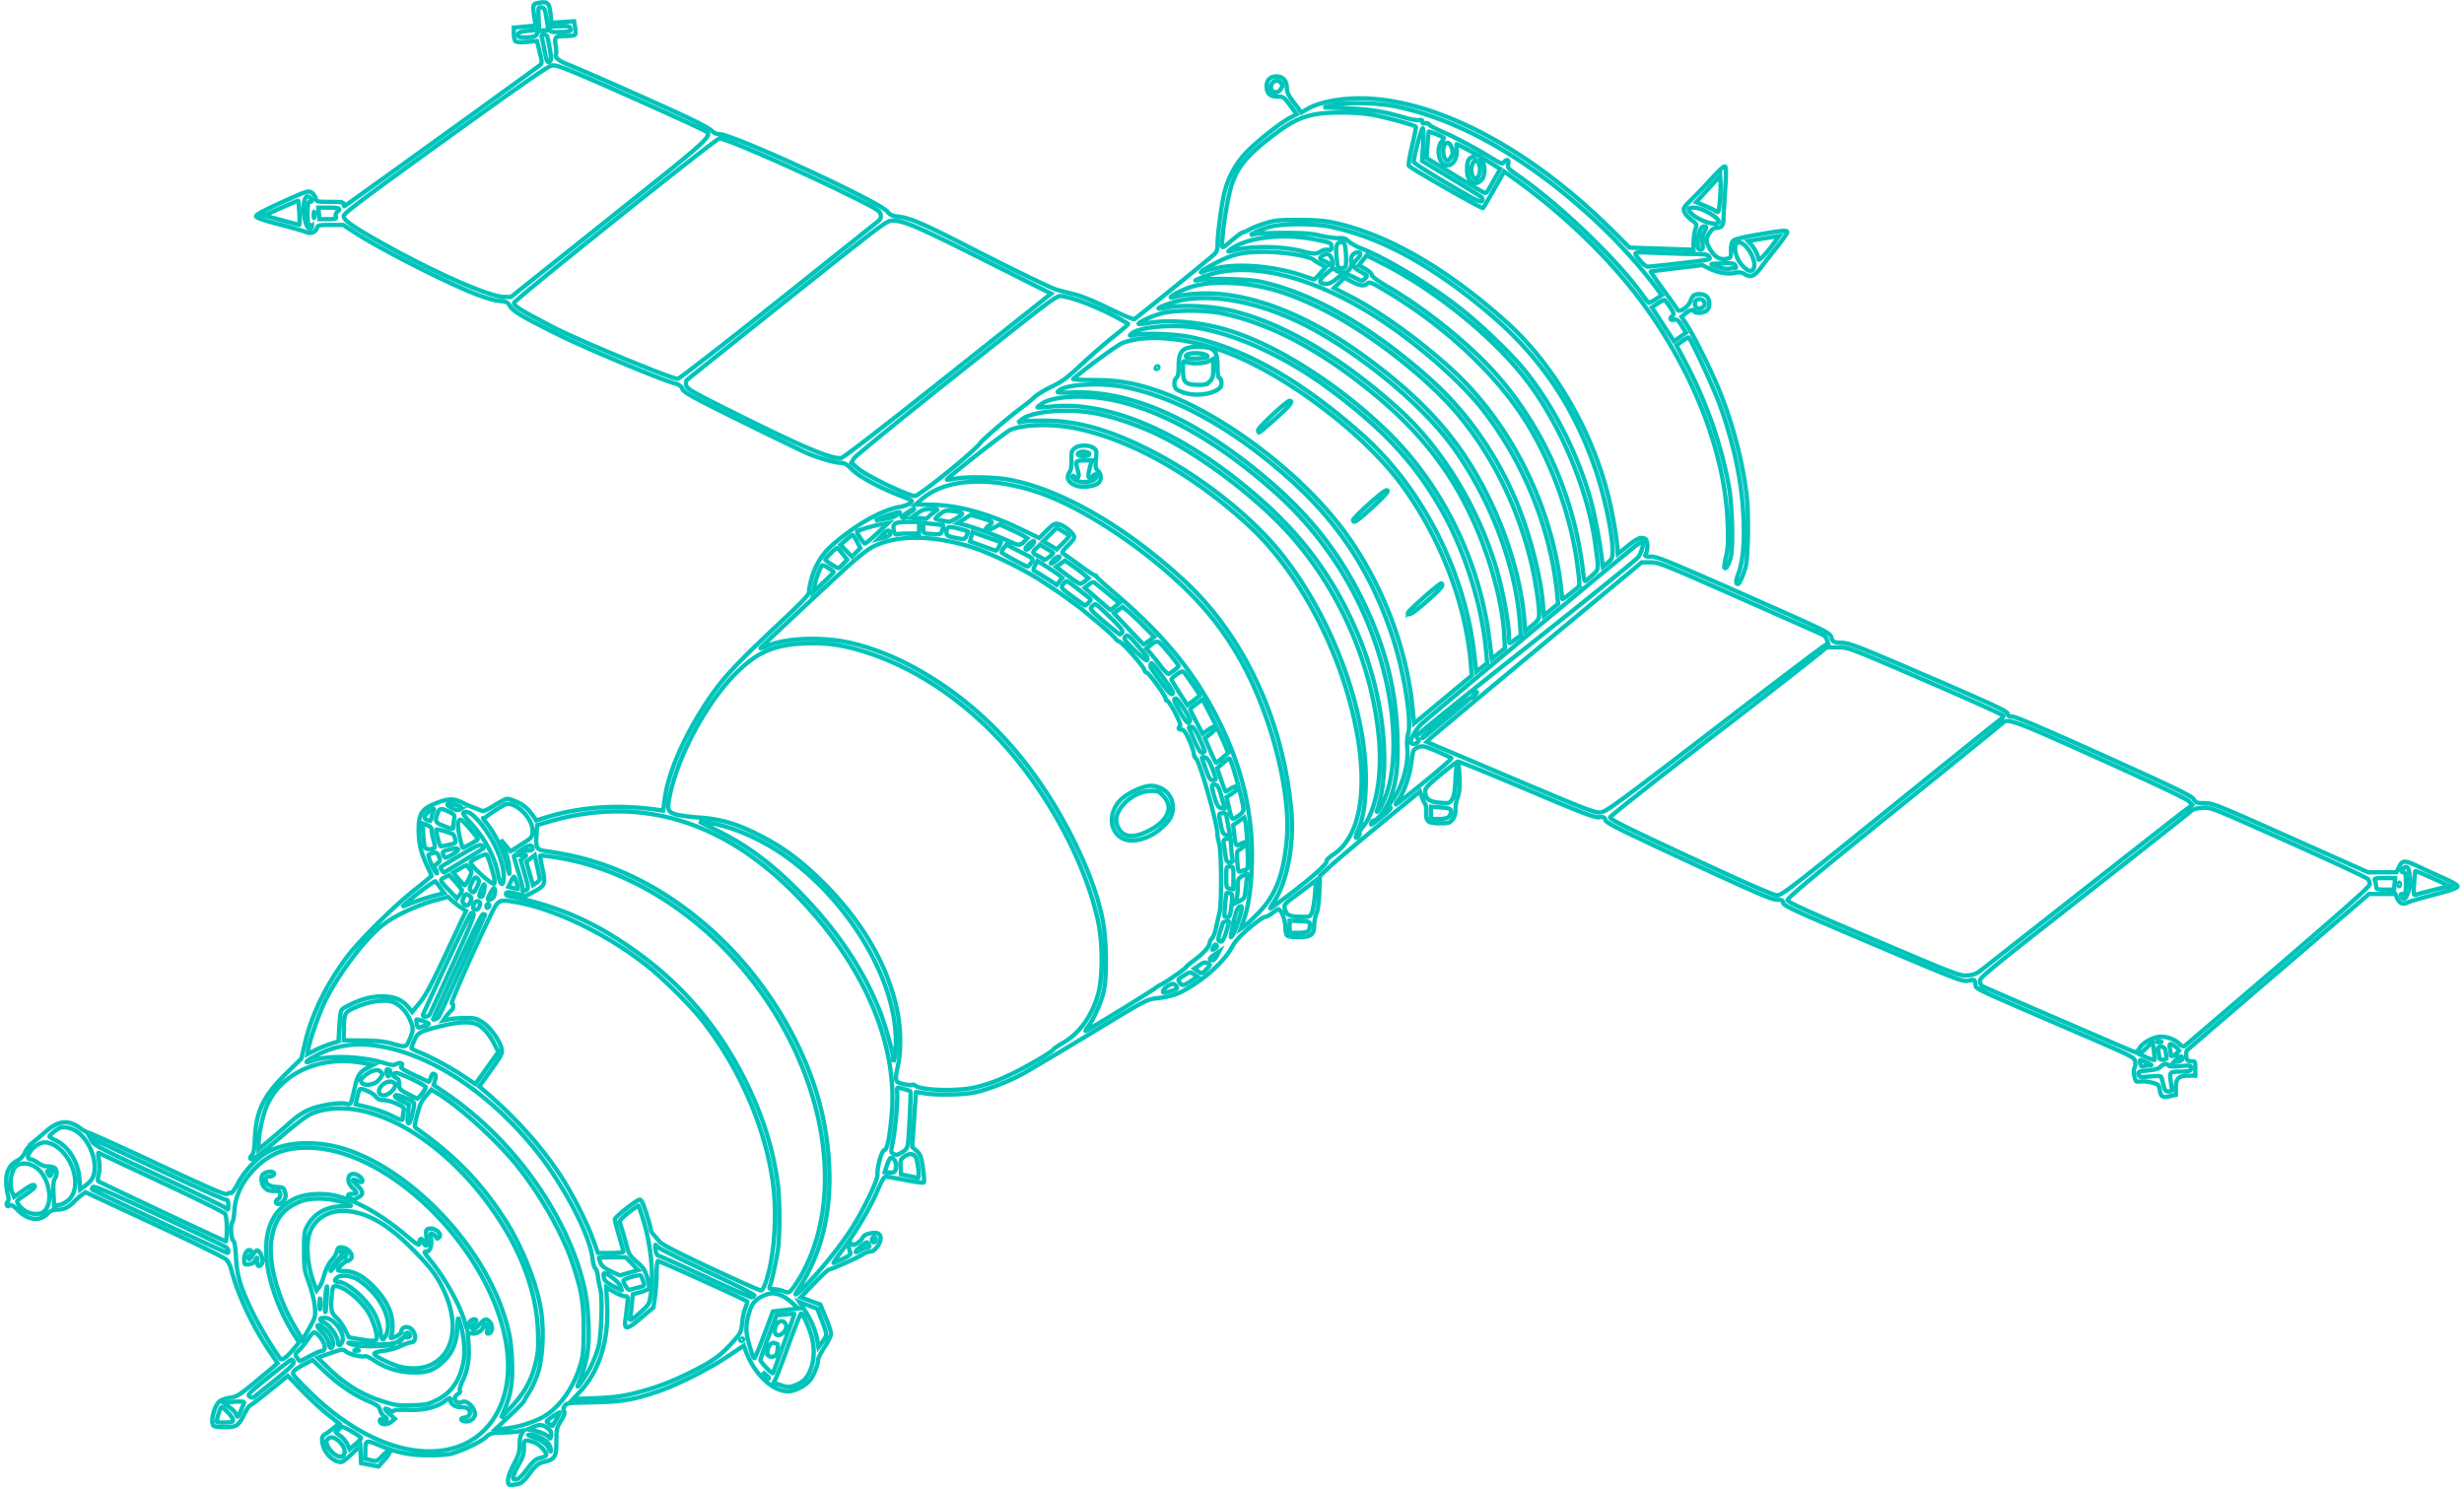 <svg width="500" height="302" viewBox="0 0 1704 1032" version="1.1" xmlns="http://www.w3.org/2000/svg"><g id="Page-1" fill="none" stroke="#00555B" stroke-width="3" fill-rule="evenodd"><g id="soyuzTM1-bg" transform="translate(2 1)" stroke="#00C4BA" stroke-width="3"><path d="M348 1025.547c0-2.094 1.574-6.438 4-11.047 3.316-6.3 4-8.574 4-13.324 0-3.723.582-6.563 1.66-8.102 1.656-2.363 1.649-2.367-1.25-1.566-1.601.441-6.898.918-11.77 1.058-8.285.239-9.062.446-12 3.223-3.253 3.074-15.788 9.086-23.64 11.336-2.66.762-9.41 1.25-16.5 1.195-13.25-.101-22.008-1.937-34.684-7.261-8.312-3.493-8.777-3.254-8.8 4.57l-.016 5.129 3.922.992c3.766.957 4.066.848 7.703-2.875 6.484-6.645 7.715-4.055 1.395 2.938l-3.903 4.312-6.012-1.184-6.015-1.183-.297-6.043-.293-6.043-5.793 5.664c-3.187 3.113-6.496 5.664-7.352 5.664-5.796 0-12.351-6.77-13.113-13.547-.433-3.836-.199-4.43 2.39-6.058 1.579-.993 4.29-3.016 6.028-4.493l3.16-2.683-7.863-6.192c-4.324-3.406-12.324-10.824-17.773-16.48l-9.91-10.29-12.864 10.372C175.336 969.332 169.207 974 168.79 974c-.419 0-2.067 2.586-3.665 5.75-4.129 8.168-5.406 9.047-13.188 9.074-3.613.016-7.167-.347-7.906-.804-2.844-1.758.117-14.305 4.07-17.23 1.32-.977 4.61-2.08 7.313-2.442 4.3-.582 6.297-1.805 15.941-9.758 6.067-5 12.333-10.227 13.926-11.613l2.899-2.524-6.535-9.773c-11.395-17.043-21.426-38.72-25.645-55.414-.586-2.328-2.066-5.305-3.285-6.61-1.242-1.336-23.188-12.125-49.977-24.574l-47.765-22.2-2.735 1.962c-1.508 1.078-3.863 3.172-5.238 4.652-3.48 3.75-7.234 5.504-11.777 5.504-2.84 0-4.5.668-6.223 2.5-5.473 5.824-13.781 4.98-20.887-2.121-3.277-3.281-4.715-4.125-5.664-3.336-1.754 1.453-2.996-.68-1.469-2.52.844-1.015.868-2.41.09-5.207-.582-2.097-1.066-6.336-1.066-9.418 0-6.648 2.703-11.476 7.898-14.086 2.125-1.07 4.008-3.125 5.114-5.593.96-2.149 3.656-5.438 5.992-7.313a282.323 282.323 0 008.465-7.144c8.625-7.633 15.707-8.36 23.738-2.438 2.36 1.739 5.027 3.215 5.93 3.278.902.062 22.613 9.91 48.246 21.882 37.992 17.746 46.875 21.543 48.066 20.555.8-.664 1.899-.937 2.438-.605.539.332 2.683-2.668 4.761-6.664 4.426-8.504 13.48-18.024 20.922-21.997 12.102-6.457 30.465-7.714 48.047-3.285 44.758 11.27 95.633 61.106 113.836 111.512 4.941 13.691 6.629 21.988 7.234 35.566.676 15.239-.503 23.723-4.722 33.934l-2.89 7 7.433-8c9.008-9.7 13.77-18.348 16.593-30.125 1.81-7.57 2.047-10.863 1.606-22.375-.996-26.11-10.77-53.32-28.758-80.07-36.465-54.227-90.808-84.567-127.125-70.965-3.902 1.46-9.742 5.762-21.828 16.062-9.074 7.739-17.516 14.57-18.754 15.184-2.95 1.457-4.016.297-1.887-2.055 1.239-1.367 1.774-4.203 2.04-10.758.785-19.535 5.82-30.234 21.433-45.554l10.836-10.633 2.684-11.356c4.582-19.39 14.488-39.726 28.55-58.625 8.707-11.699 31.77-34.683 46.848-46.69 6.738-5.364 12.25-9.88 12.25-10.036 0-.152-1.387-3.246-3.086-6.875-4.312-9.211-5.887-15.871-5.902-24.93-.02-11.863 2.11-14.89 13.488-19.176 7.684-2.894 11.094-2.793 17.61.532 2.038 1.039 5.433 2.52 7.546 3.285 2.114.765 4.54 1.687 5.387 2.055.96.41 4.176-1.043 8.5-3.844 3.828-2.48 7.855-4.512 8.957-4.52 1.102-.008 4.27 1.043 7.04 2.336 4.69 2.184 7.772 4.988 11.46 10.43l1.5 2.21 6.5-2.01c23.957-7.423 50.117-9.267 77.016-5.434l4.511.644 1.157-8.46c2.468-18.106 13.406-43.122 29.398-67.247 10.488-15.816 19.309-25.348 51.043-55.129 14.805-13.894 19.625-19 19.625-20.789 0-4.129 2.434-12.902 5.02-18.082 3.523-7.066 7.19-11.426 14.964-17.773C592.27 361.03 608.371 352.383 620 350.48c2.477-.406 5.492-1.515 6.707-2.468 2.188-1.719 2.152-1.75-5-4.504-15.484-5.961-30.02-13.723-34.98-18.684-3.84-3.844-5.504-4.824-8.168-4.824-3.532 0-13.676-2.848-22.059-6.195-2.75-1.098-23.316-11.035-45.707-22.086-34.938-17.246-40.871-20.489-41.867-22.899-.86-2.074-2.242-3.093-5.293-3.91-10.13-2.7-63.067-24.914-82.133-34.469-24.914-12.48-30.11-15.597-32.273-19.367-1.41-2.457-2.375-2.902-7.317-3.347-3.422-.313-10.422-2.399-17.55-5.239-21.508-8.558-66.57-31.629-83.247-42.62l-7.39-4.868h-8.793c-7.918 0-8.86.2-9.43 2-1.027 3.242-4.168 4.383-7.84 2.848-1.738-.727-10.129-3.13-18.648-5.336-10.735-2.782-15.575-4.473-15.762-5.512-.191-1.063 5.031-3.898 17.934-9.738 17.117-7.75 18.34-8.149 20.492-6.739 1.262.829 2.574 2.622 2.918 3.989.61 2.43.844 2.488 10.015 2.488 7.68 0 9.391.273 9.391 1.5 0 .824.23 1.5.512 1.5.433 0 125.199-89.945 134.125-96.691 3.425-2.59 3.406-1.664.277-14.332l-.871-3.528-6.77.613c-3.84.348-7.316.2-8.023-.347-.688-.527-1.25-2.89-1.25-5.254v-4.29l7.52-.706 7.52-.703-.716-5.133C364.937 1.695 364.973 1.598 370 .867c5.613-.816 6.582.23 7.496 8.102l.676 5.832 7.805-.535 7.8-.536.696 4.098c.379 2.254.402 4.567.05 5.137-.351.57-3.203 1.043-6.332 1.05-7.648.02-8.12.446-7.187 6.485.426 2.75.57 5.34.32 5.758-1.426 2.383 1.313 4.773 8.961 7.816 11.649 4.637 67.863 29.598 83.817 37.211 7.37 3.52 14.253 7.367 15.304 8.555 1.153 1.308 3.086 2.16 4.903 2.16 9.476 0 110.726 46.621 116.699 53.734 2.039 2.426 3.492 3.07 7.992 3.536 7.238.746 17.914 5.332 46.172 19.843 30.824 15.825 58.488 29.332 62.828 30.676 1.926.598 7.324 2.012 12 3.149 5.586 1.355 14.094 4.804 24.828 10.07 8.98 4.406 16.856 7.695 17.5 7.308 1.985-1.191 53.031-42.64 55.422-45.004 1.738-1.714 2.25-3.363 2.25-7.214 0-6.692 2.684-27.032 4.633-35.098 2.57-10.633 7.758-20.316 14.996-27.992 7.125-7.547 23.457-20.516 30.687-24.36l4.567-2.43-4.54-6.109c-4.316-5.808-4.75-6.109-8.784-6.109-5.196 0-7.559-2.242-7.559-7.172 0-4.32 2.508-6.828 6.828-6.828 4.399 0 7.172 3.035 7.172 7.852 0 3.078 1.012 5.187 5.047 10.515l5.043 6.664 4.207-2.453c6.734-3.93 18.035-6.59 30.703-7.226 52.586-2.657 121.078 32.097 181.09 91.89l11.535 11.492 44.375 1.477.055-5.356c.03-2.945.593-6.93 1.25-8.855 1.172-3.43 1.113-3.563-2.797-6.543-2.196-1.676-4.403-4.219-4.906-5.652-.832-2.36-.313-3.196 5.566-8.953 3.566-3.493 9.93-10.165 14.14-14.82 5.25-5.81 7.977-8.145 8.684-7.438.707.707.7 5.672-.02 15.812-.577 8.133-1.081 16.88-1.124 19.438-.09 5.515-1.168 7.152-4.72 7.164-1.85.004-3.296.984-4.878 3.312-2.676 3.93-2.79 5.715-.629 9.98 3.363 6.641 7.43 9.286 12.55 8.16 2.669-.585 2.829-.917 2.829-5.886 0-3.758.5-5.707 1.75-6.808 1.05-.926 8.02-2.586 17.418-4.153 17.574-2.93 19.832-3.097 19.832-1.476 0 .625-3.242 5.238-7.207 10.25-3.965 5.011-8.95 11.43-11.07 14.265-4.48 5.973-6.977 6.977-11.2 4.512-2.28-1.336-3.882-1.574-6.523-.965-4.984 1.145-11.672.086-17.703-2.804l-5.2-2.497-17.757 2.094c-9.766 1.149-17.867 2.203-18.008 2.344-.14.137 3.785 5.797 8.723 12.57 4.933 6.778 9.36 13.016 9.836 13.864 1.351 2.414 7.671-1.915 9.093-6.223.614-1.856 1.801-3.637 2.645-3.957 2.988-1.149 7.082-.567 8.715 1.238 2.199 2.43 2.105 7.453-.172 9.516-2.008 1.816-7.692 2.246-8.672.656-.977-1.578-2.77-1.176-5.895 1.328l-2.894 2.317 3.793 5.925c5.89 9.2 17.84 33.586 23.371 47.696 9.242 23.57 15.867 49.937 18.176 72.32 1.36 13.184.762 41.68-1.004 47.914-1.606 5.672-4.211 11.5-5.14 11.5-1.755 0-1.739-1.934.042-6.629 3.184-8.371 4.371-20.254 3.774-37.762-.848-24.918-6.34-51.652-16.309-79.406-4.434-12.351-20.637-47.203-21.945-47.203-.356 0-2.364 1.234-4.461 2.738l-3.809 2.739 6.32 12.011c14.543 27.633 24.708 56.723 30.055 86.012 2.153 11.8 3.051 40.18 1.504 47.625-1.191 5.734-3.387 9.902-4.582 8.703-.367-.367.11-3.863 1.059-7.77 1.418-5.835 1.625-9.917 1.156-22.831-1.73-47.61-22.203-101.774-56.652-149.887-22.391-31.274-55.41-63.672-90.446-88.742l-7.89-5.645-6.973 12.274c-3.836 6.75-7.313 12.64-7.727 13.09-.636.687-48.875-26.801-51.378-29.282-.473-.469.503-6.562 2.187-13.637 1.672-7.039 2.856-13.093 2.629-13.46-.703-1.141-21.527-6.825-30.844-8.418-11.187-1.915-31.008-1.934-39.953-.036-9.8 2.075-16.156 5.301-27.75 14.082-17.855 13.52-24.601 21.446-28.957 34.012-2.367 6.836-5.45 24.121-6.488 36.399-.817 9.632-1.684 9.492 8.14 1.289 2.809-2.348 5.594-4.266 6.192-4.266.597 0 2.574-.863 4.39-1.922 1.82-1.055 6.684-2.969 10.809-4.25 6.504-2.02 9.559-2.328 23-2.316 11.082.011 17.922.527 24 1.816 37.445 7.945 79.02 31.879 120.895 69.61 31.566 28.437 58.16 73.703 69.582 118.445 3.132 12.285 6.152 29.215 6.757 37.933l.266 3.817 6.973-5.567c6.797-5.421 8.687-6.21 11.945-4.96 1.844.707 2.191 7.386.547 10.46-.957 1.786-.668 1.934 3.75 1.954 4.062.015 13.75 3.988 64.285 26.359 58.5 25.898 59.52 26.398 60.629 29.73 1.101 3.317 1.262 3.399 7.312 3.692 5.551.265 11.758 2.703 60.371 23.691 44.504 19.207 54.247 23.758 54.508 25.45.246 1.578 1.059 2.058 3.5 2.058 2.02 0 25.184 9.938 63.512 27.25 49.98 22.574 60.613 27.723 61.965 30 1.492 2.508 2.156 2.75 7.586 2.75 5.61 0 9.027 1.375 59.68 24l53.726 24 9.856-.023 9.855-.02 1.5-3.164c2.586-5.45 3.73-5.5 14.078-.617a1085.57 1085.57 0 0018.203 8.355c5.926 2.64 8.688 4.39 8.506 5.387-.201 1.004-5.416 2.805-16.377 5.656-8.848 2.301-17.074 4.711-18.285 5.36-3.05 1.632-5.688.539-7.14-2.965l-1.227-2.969h-18.309l-62.476 53.594c-34.36 29.476-62.989 54.113-63.621 54.75-.637.64-.918 2.601-.637 4.406.441 2.797.914 3.25 3.398 3.25 2.797 0 2.887.156 2.887 5v5l-4.75.031c-6.816.047-8.75 1.86-8.75 8.211v5.145l-3.957.836c-5.348 1.125-6.398.523-7.137-4.086-.578-3.61-.988-4.04-4.875-5.13-2.336-.652-5.547-1.1-7.14-.991-1.59.109-3.395.148-4.012.09-1.453-.137-2.719-7.981-1.527-9.47.503-.624.699-2.546.433-4.273-.473-3.09-1.02-3.367-38.133-19.379-79.035-34.105-71.879-30.707-72.578-34.433-.617-3.297-.617-3.301-4.847-2.41-4.082.859-6.332-.004-66.227-25.387-53.875-22.832-62.043-26.57-62.32-28.516-.274-1.91-.934-2.238-4.5-2.246-3.356-.008-15.434-5.23-61.18-26.457-47.738-22.152-57.09-26.824-57.55-28.742-.481-1.98-1.09-2.25-4.5-1.984-3.27.257-11.9-3.063-50.223-19.317-25.454-10.797-46.887-19.484-47.637-19.312-.746.175-6.137 4.265-11.973 9.086-8.992 7.425-10.617 9.207-10.617 11.64 0 5.11 2.754 7.223 10.18 7.82 6.375.512 6.668.434 8.43-2.253 1.378-2.106 1.952-5.489 2.355-13.88.668-13.816 2.426-14.73 2.82-1.46.207 6.98-.16 10.84-1.328 14-.887 2.402-1.559 6.199-1.496 8.437.074 2.754-.566 4.934-1.996 6.75-1.918 2.438-2.723 2.68-8.914 2.68-8.196 0-9.621-1.2-9.364-7.875.098-2.52-.292-5.152-.87-5.844-.575-.695-1.594-2.855-2.266-4.804l-1.215-3.543-27.918 22.925c-15.356 12.61-30.969 25.786-34.703 29.286l-6.781 6.355-.368 11.043c-.234 7.102-.937 12.406-1.964 14.871-.883 2.106-1.602 5.8-1.602 8.207 0 6.594-2.3 8.379-10.8 8.379-3.954 0-7.302-.504-8-1.2-.66-.66-1.2-3.347-1.2-5.968 0-5.379-3.469-13.258-5.348-12.148-.632.37-2.543 1.718-4.246 2.996-1.703 1.277-3.851 2.32-4.777 2.32-.926 0-5.73 3.441-10.676 7.648-6.64 5.649-9.808 9.176-12.101 13.477-3.946 7.402-14.059 17.52-24.442 24.45-10.863 7.25-15.715 9.245-25.578 10.534-9.715 1.266-5.934-.703-51.832 27.028-19.523 11.797-38.875 23.293-43 25.543-10.012 5.468-23.93 10.898-33.059 12.894-8.195 1.797-27.027 2.13-35.691.633-2.887-.5-5.297-.863-5.352-.809-.054.055-.664 8.653-1.351 19.102l-1.254 19 3.008 2.703c2.652 2.383 3.172 3.793 4.375 11.93.75 5.074 1.02 9.554.594 9.953-.422.402-6.168-.344-12.77-1.652-6.602-1.313-12.715-2.395-13.59-2.407-1.07-.02-2.957 3.172-5.765 9.746-5.227 12.243-15.055 28.899-24.243 41.086-3.882 5.149-6.652 9.196-6.156 9 8.629-3.445 12.172-5.527 11.676-6.859-1.317-3.516-1.617-7-.606-7 .586 0 1.348.457 1.696 1.016.879 1.422 6.066-1.797 7.316-4.54.598-1.312 2.285-2.449 4.211-2.835 5.219-1.043 6.828-.758 7.988 1.414 1.66 3.093-3.12 10.945-6.664 10.945-1.406 0-3.75.836-5.207 1.86-2.93 2.046-22.027 10.628-23.718 10.656-.586.011-5.204 4.347-10.258 9.636l-9.196 9.618 6.758 2.48 6.758 2.484 3.715 8.883c2.043 4.887 3.73 10.012 3.75 11.395.02 1.379-1.988 5.527-4.465 9.218-2.477 3.688-4.52 7.735-4.543 8.989-.062 3.27-2.363 9.285-5.102 13.332-2.816 4.164-10.843 8.453-15.8 8.437-10.86-.027-23.79-12.597-29.434-28.61L511.5 932.2l-11 7.399c-12.934 8.703-35.195 19.945-48.238 24.359-17.586 5.95-25.153 7.227-45.137 7.606-17.148.324-18.469.484-19.8 2.386-.977 1.39-1.134 2.57-.493 3.715.691 1.238.117 3.012-2.187 6.758-2.903 4.71-3.13 5.734-3.137 14.219-.008 10.789-.91 12.316-8.418 14.238-4.39 1.125-5.54 2.047-10.133 8.082-4.316 5.684-5.781 6.914-8.816 7.414-5.899.977-6.141.863-6.141-2.828zm13.086-7.477c4.46-5.847 5.95-7.093 9.566-8.004 3.43-.863 4.16-1.425 3.668-2.824-1.125-3.203-5.668-7.242-9.261-8.242-5.832-1.621-6.059-1.465-6.059 4.168 0 3.945-.742 6.484-3.133 10.723-1.722 3.05-3.492 6.8-3.93 8.332-.71 2.468-.539 2.777 1.536 2.777 1.707 0 3.738-1.848 7.613-6.93zm-126.574-11.113c1.5-4.723-6.817-13.031-10.649-10.64-1.023.64-1.863 1.753-1.863 2.472 0 2.633 3.176 7.348 6.18 9.172 3.437 2.094 5.453 1.773 6.332-1.004zm76.972-4.023C333.992 995.98 348 974.426 348 946.746 348 878.883 270.969 795 208.645 795c-15.497 0-25.801 4.047-35.926 14.113-8.852 8.801-13.805 18.93-14.508 29.66-.262 4-.867 7.516-1.344 7.809-1.472.91-1.023 11.574.54 12.809.98.773 1.566 4.328 1.937 11.765.64 12.746 3.078 20.758 11.664 38.344 4.617 9.465 13.707 24.617 19.101 31.852 1.043 1.402 4.399-.985 8.832-6.282l4.176-4.984-3.547-5.543c-9.511-14.871-16.773-34.184-18.68-49.672-2.706-22.055 3.551-36.715 18.958-44.406 6.375-3.18 17.53-4.274 26.496-2.594 14.5 2.719 32.183 12.328 49.945 27.145 9.32 7.777 10.211 8.3 10.211 6 0-3.2 1.832-3.852 2.527-.899.29 1.23 1.118 2.43 1.836 2.672 1.028.34 1.16-.766.61-5.164-.598-4.785-.45-5.695 1.03-6.266 4.09-1.566 10.352 3.262 7.599 5.864-1.082 1.023-1.442 1.027-1.813.015-.254-.695-1.316-1.718-2.36-2.277-1.765-.945-1.855-.707-1.3 3.363.656 4.766-.774 8.676-3.164 8.676-2.145 0-1.926.465 3.21 6.766 10.052 12.32 20.477 31.375 23.665 43.234.933 3.473 1.523 4.578 1.601 3 .153-3.133 2.266-6 4.418-6 2.047 0 2.114 1.363.141 3-1.738 1.441-2.004 4-.414 4 .598 0 2.48-1.574 4.184-3.5 3.543-4.004 4.726-4.266 7.152-1.59 2.18 2.414 1.762 7.442-.66 7.903-1.434.273-1.637-.188-1.149-2.622.754-3.777-1.226-5.132-2.718-1.859-1.43 3.137-5.043 5.063-8.317 4.438l-2.566-.493.605 8.114c.723 9.636-.672 18.136-4.14 25.238-1.38 2.82-2.239 5.824-1.914 6.676.367.953-.2 1.965-1.485 2.652-1.144.613-2.078 1.969-2.078 3.012 0 2.008 3.246 3.613 5.05 2.5 3.075-1.899 8.95 3.629 8.95 8.422 0 2.757-3.438 5.304-6.66 4.933-3.344-.383-3.797-2.187-.664-2.633 3.281-.468 4.695-2.629 3.36-5.129-.845-1.574-2.087-2.062-5.243-2.062-4.523 0-7.793-2.164-7.793-5.16 0-1.63-.48-1.504-3.996 1.043-5.953 4.312-14.73 6.34-25.758 5.945-5.562-.195-9.398.07-9.617.672-.23.625-1.16.531-2.484-.25-4.188-2.473-4.563-1.152-.645 2.258l4 3.48-2.422 2.055c-2.898 2.46-7.406 2.27-7.902-.332-.278-1.469.125-1.672 2.242-1.14 3.05.765 3.406-.575.613-2.321-1.082-.676-2.324-2.598-2.758-4.27-.671-2.597-1.894-3.52-8.41-6.355-10.379-4.512-20.37-11.34-30.175-20.621l-8.215-7.774-5.485 2.778c-3.02 1.527-6.297 3.668-7.281 4.758-1.75 1.941-1.547 2.234 9 12.867 33.984 34.265 72.906 49.523 102.777 40.3zM174.04 874.75c.316-3.883-.027-4.332-1.328-1.75-.879 1.75-2.227 2.594-4.484 2.813-3.016.292-3.227.109-3.227-2.817 0-3.855 1.586-6.996 3.535-6.996 1.73 0 1.934 2.133.352 3.71-.61.614-.926 1.677-.696 2.368.23.688 1.41-.433 2.625-2.492s2.766-3.563 3.446-3.34c1.972.64 3.972 5.68 3.308 8.328-.785 3.125-3.78 3.278-3.53.176zM187 832.605c0-.765.676-1.652 1.5-1.968.824-.317 1.5-1.715 1.5-3.106 0-2.316-.363-2.531-4.324-2.531-3.23 0-4.88-.586-6.5-2.316-2.403-2.551-2.922-7.856-.926-9.418 1.883-1.47 5.371-2.118 6.766-1.254 1.832 1.129.23 2.988-2.575 2.988-1.687 0-2.441.559-2.441 1.809 0 3.421 2.309 5.093 7.469 5.398 4.64.273 5.027.504 5.883 3.512.707 2.472.535 3.804-.739 5.75-1.765 2.691-5.613 3.472-5.613 1.136zm51.75-2.687c-2.672-1.555-2.09-2.918 1.25-2.918 3.648 0 3.781-.96.527-3.79-5.316-4.624-3.765-11.75 2.102-9.66 2.898 1.036 5.23 3.927 4.086 5.071-.395.395-1.84.113-3.215-.621-4.004-2.145-4.082-.344-.133 3.152 4.403 3.899 4.602 6.297.684 8.32-3.438 1.778-3.07 1.747-5.301.446zm137.84 171.254c-1.758-3.399-8.746-7.188-13.156-7.14-2.422.027-2.012.35 2.351 1.859 5.692 1.964 9.777 5.172 10.856 8.52.37 1.148.855 1.558 1.078.905.222-.648-.29-2.515-1.13-4.144zm-130.543-4.98c-1.11-1.696-14.047-8.95-14.047-7.876 0 .66-.953 1.797-2.113 2.524-2.078 1.297-2.055 1.36 1.355 3.68 1.91 1.296 4.238 3.972 5.176 5.945l1.703 3.59 4.188-3.586c2.304-1.973 3.988-3.899 3.738-4.278zm129.789-6.376c-3.578-2.793-5.996-3.07-10.348-1.191l-3.988 1.723 4.172.761c4.676.852 9.785 3.235 11.015 5.133.54.832.926.27 1.149-1.676.242-2.136-.3-3.425-2-4.75zm-19.95-1.84c4.614-1.105 11.528-3.66 15.36-5.675 12.234-6.43 22.496-20.781 27.39-38.301 1.434-5.129 1.813-10.09 1.802-23.5-.02-18.254-1.489-26.754-7.973-46.035-6.762-20.11-22.156-47.133-38.156-66.965-14.364-17.809-39.864-40.93-55.657-50.46l-3.851-2.325-3.82 4.39c-3 3.457-4.278 6.211-5.973 12.895-2.078 8.195-2.09 8.547-.332 9.793 26.226 18.598 43.883 36.672 60.293 61.73 11.836 18.07 22.332 43.696 25.597 62.477 2.528 14.555 1.625 34.848-2.035 45.7-1.52 4.507-4.285 10.507-6.144 13.335-1.864 2.828-3.371 5.438-3.356 5.8.02.368-4.367 4.813-9.75 9.884l-9.781 9.218 4 .024c2.2.012 7.773-.879 12.387-1.984zm25.606-4.554c1.477-2.52 2.531-4.715 2.348-4.879-.188-.164-2.461 1.176-5.055 2.98-4.707 3.27-4.71 3.282-2.5 4.825 1.219.851 2.285 1.57 2.371 1.601.082.028 1.36-2.008 2.836-4.527zm-224.289.023c-.3-1.937-6.45-8.445-7.98-8.445-.723 0-3.223 7.691-3.223 9.906 0 .48 2.586.79 5.75.68 5.074-.176 5.715-.426 5.453-2.14zm7.734-11.695c.075-.902-5.035-.96-10.164-.113l-3.722.617 3.89 2.816c2.137 1.551 4.227 3.856 4.637 5.125.68 2.094.957 1.852 3.024-2.695 1.253-2.75 2.304-5.336 2.335-5.75zm133.446-1.617c10.488-5.164 16.601-14.149 18.847-27.703 1.16-7.008-.003-18.602-2.636-26.176l-1.301-3.754-.488 8c-.621 10.219-3.508 17.016-9.692 22.797-6.765 6.332-12.031 8.058-22.832 7.488-9.633-.508-17.699-3.226-25.785-8.683-2.476-1.672-5.168-2.782-5.988-2.47-2.156.829-10.973-1.495-13.149-3.464-1.75-1.586-2.367-1.504-10.648 1.363l-8.79 3.047 7.79 7.574c11.476 11.16 23.14 18.262 37.289 22.707 9.152 2.871 10.328 3.024 21.215 2.72 8.59-.24 10.465-.641 16.168-3.446zM180.5 960.98c15.148-12.062 19.414-16.035 18.84-17.535-.305-.793-.985-1.445-1.508-1.445-.527 0-7.695 5.45-15.93 12.113-13.507 10.926-14.8 12.242-13.191 13.418.98.715 2.234.969 2.785.563.55-.407 4.606-3.606 9.004-7.114zm253.5 4.684c14.434-3.43 26.367-7.797 40.395-14.8 16.3-8.134 21.253-11.774 30.69-22.56 4.188-4.784 4.68-5.886 5.22-11.644.324-3.5 1.347-8.246 2.27-10.55.921-2.305 1.507-4.313 1.3-4.458-2.66-1.879-61.379-28.457-62.008-28.07-.476.297-.867 4.316-.867 8.938 0 4.617-.5 11.75-1.105 15.843l-1.11 7.446-8.469 7.171c-9.918 8.403-11.953 8.637-10.921 1.25a406.28 406.28 0 001.277-10.48c.586-5.492.512-5.75-1.656-5.75-1.25 0-4.676-1.375-7.61-3.055l-5.34-3.054.61 11.367c1.34 24.965-5.34 46.578-18.852 61.012l-4.672 4.992 15.172-.551c11.16-.406 17.953-1.215 25.676-3.047zm-28.48-19.098c1.898-3.886 4.183-9.765 5.078-13.066 2.144-7.89 3.043-34.258 1.382-40.5-.66-2.477-1.425-6.523-1.699-9-.277-2.477-1.07-4.828-1.761-5.227-.692-.398-1.575-3.543-1.965-6.984-1.875-16.582-20.317-51.664-39.664-75.465-32.657-40.164-72.735-66.43-109.891-72.011-11.984-1.801-22.074-.993-32.836 2.632-5.953 2.004-16.68 7.875-15.871 8.684.219.215 2.379-.332 4.8-1.215 10.212-3.723 33.747-2.863 48.81 1.785 5.23 1.614 6.816 1.754 8.656.77 2.753-1.473 5.078-.438 3.441 1.531-.871 1.05.938 2.29 8.7 5.969 5.39 2.55 9.984 4.73 10.21 4.836.227.11.902-1.254 1.5-3.02.817-2.41 1.445-2.996 2.508-2.336 1.102.68 1.203 1.625.453 4.215l-.969 3.336 9.051 6.176c46.14 31.496 83.676 84.043 95.223 133.316 1.719 7.324 2.637 14.82 3.031 24.754.762 19.106-.531 26.95-7.223 43.754-1.816 4.563 5.86-6.422 9.036-12.934zm142.25 12.887c5.347-2.234 7.94-5.066 10.218-11.156 2.352-6.277 2.582-14.567.614-21.957-1.715-6.445-6.192-16.34-7.391-16.34-.492 0-4.406 9.79-8.695 21.75-4.29 11.96-8.418 22.762-9.18 24-.762 1.238-1.258 2.258-1.11 2.266.153.007 2.075.664 4.274 1.457 5.168 1.859 6.773 1.855 11.27-.02zM529 954.656c0-.191-1.012-1.203-2.25-2.25l-2.25-1.906 1.906 2.25c1.79 2.113 2.594 2.707 2.594 1.906zm10.379-24.156c4.039-11 7.258-20.113 7.148-20.25-.109-.14-2.941.031-6.293.383l-6.093.637-5.57 14.89c-3.063 8.192-5.571 15.426-5.571 16.078 0 1.473 8.375 10.121 8.754 9.043.152-.43 3.586-9.781 7.625-20.781zm-10.711 8.832c-2.48-2.477.973-10.066 4.043-8.89.8.308 1.64.558 1.871.558.984 0 .313 6.707-.781 7.8-1.309 1.305-4.074 1.595-5.133.532zm5-15c-1.406-1.402-.578-6.105 1.39-7.887 2.301-2.082 5.172-1.11 5.774 1.961.746 3.793-4.75 8.34-7.164 5.926zm-238.887 21.09c16.528-8.235 19.563-29.98 7.52-53.836-4.246-8.406-8.211-13.574-18.73-24.406-19.063-19.637-34.7-28.387-50.59-28.313-10.497.051-19.22 5.887-22.438 15.012-2.953 8.371-1.668 23.156 3.117 35.844l1.594 4.226 1.777-2.261c.977-1.243 2.317-4.266 2.977-6.723 1.508-5.61 3.582-9.758 6.476-12.965 1.243-1.375 2.555-3.766 2.922-5.313.574-2.433 1.078-2.769 3.778-2.5 3.64.364 7.261 4.489 6.25 7.122-.36.941-1.739 1.98-3.059 2.312-2.156.54-6.375 4.688-6.375 6.266 0 .336 2.152.644 4.777.68 6.805.097 13.32 3.73 20.676 11.53 7.887 8.364 11.844 16.184 12.371 24.47.223 3.5-.101 7.085-.75 8.296-1.394 2.606-.23 2.785 3.977.61 1.62-.836 2.949-2.133 2.949-2.875 0-2.594 2.824-4 5.55-2.758 4.579 2.086 5.516 10.16 1.184 10.16-1.12 0-4.375 1.145-7.234 2.543-2.86 1.402-8.043 2.863-11.52 3.25-3.472.39-6.496 1.246-6.714 1.906-.434 1.305 7.257 5.528 15.234 8.371 7.797 2.782 17.945 2.508 24.281-.648zm-84.21-5.922c3.628-1.926 7.206-3.5 7.952-3.5 3.524 0 2.954-5.09-1.113-9.922-1.422-1.695-3.148-3.078-3.832-3.078-.683 0-2.633 2.137-4.328 4.75-1.7 2.613-4.45 6.047-6.11 7.629-2.863 2.73-2.937 3-1.464 5.25.855 1.305 1.722 2.371 1.926 2.371.203 0 3.34-1.574 6.968-3.5zm315.027-14.75l6.078-16.25 17.633-2-4.266-3.848c-4.8-4.328-9.64-6.664-13.762-6.629-4.218.032-10.718 3.38-13.125 6.758-3.172 4.457-5.492 14.586-4.726 20.653.722 5.71 4.375 17.566 5.414 17.566.37 0 3.414-7.313 6.754-16.25zM244.25 935.336c-.688-.277-1.813-.277-2.5 0-.688.277-.125.508 1.25.508s1.938-.23 1.25-.508zm-17.773-3.262c.886-2.797-1.711-8.254-5.418-11.37-1.766-1.49-3.551-2.704-3.97-2.704-2.14 0-1.546 1.543 1.938 5.027 2.391 2.391 4.114 5.215 4.528 7.418.734 3.914 1.976 4.61 2.922 1.63zm42.023-.875c1.762-1.082 1.64-1.136-1-.465-4.031 1.028-18.691.973-25.5-.097-6.41-1.004-6.324-.008.113 1.336 6.067 1.265 23.922.742 26.387-.77v-.004zm299.57-4.851c.97-1.793.594-3.621-2.234-10.91l-3.399-8.758-6.18-2.313-6.175-2.308 3.926 6.074c4.375 6.77 7.383 14.129 8.488 20.789l.738 4.422 1.836-2.422c1.012-1.332 2.364-3.39 3-4.574zm-335.039 3.066c2.117-5.566-5.847-16.414-12.05-16.414-4.2 0-4.383 1.438-.422 3.328 3.879 1.848 9.441 9.727 9.441 13.367 0 3.094 1.813 2.926 3.031-.28zm41.098-1.164c1.27-1.617 1.223-1.64-.629-.281a188.645 188.645 0 01-2.418 1.75c-.227.152.055.281.629.281s1.66-.79 2.418-1.75zM257 926.68c0-4.059-3.078-13.024-6.117-17.813-5.75-9.054-16.946-17.867-22.703-17.867-1.618 0-1.973 1.031-2.5 7.266-.77 9.09-.184 11.593 3.441 14.734 1.59 1.375 4.156 4.977 5.703 8l2.82 5.5 6.426 1.14c10.727 1.907 12.93 1.743 12.93-.96zm254 1.261c0-.582-.45-.78-1-.441-.55.34-1 .816-1 1.059 0 .242.45.441 1 .441s1-.477 1-1.059zM212.379 916c2.012-3.973 2.191-5.32 1.535-11.5-.41-3.852-2.23-11.05-4.05-16-3.106-8.445-3.31-9.8-3.337-22-.023-11.445.23-13.477 2.133-17 4.832-8.957 13.563-13.855 24.766-13.89 6.43-.02 6.719-.11 4-1.262-11.145-4.727-26.067-5.371-34.817-1.5-11.14 4.93-16.617 12.504-18.64 25.8-2.45 16.051 4.11 40.266 16.586 61.239l4.86 8.172 2.343-3.782c1.289-2.078 3.37-5.8 4.62-8.277zm51.285 8.266c3.324-7.957-.992-20.227-10.629-30.23-3.047-3.157-7.55-6.77-10.012-8.024-4.925-2.512-11.144-2.985-13.507-1.028-2.11 1.754-1.891 3.016.523 3.016 6.55 0 20.508 12.402 25.742 22.875 1.696 3.39 3.387 8.633 3.766 11.645.375 3.015 1.105 5.48 1.621 5.48.512 0 1.637-1.68 2.496-3.734zM280 925.344c0-1.914-2.125-2.754-3.098-1.223-1.293 2.043-1.109 2.45 1.098 2.45 1.102 0 2-.551 2-1.227zm160.754-17.074c5.18-4.704 5.266-4.88 6.36-12.77 1.964-14.156-.301-34.438-5.794-51.926-1.394-4.441-2.675-8.222-2.843-8.406-.172-.184-3.297 2.016-6.95 4.883-4.191 3.297-6.441 5.734-6.101 6.617.77 2 4.304 14.11 5.515 18.875.758 2.992 2.414 5.246 6.352 8.644 4.441 3.833 5.629 5.602 7.152 10.63 1.004 3.32 1.582 6.671 1.282 7.456-.301.782-2.95 2.086-5.887 2.903l-5.34 1.484-.723 7.422c-.398 4.078-.918 8.2-1.152 9.152-.582 2.348 1.418 1.13 8.129-4.964zm-223.04-8.04c-.226-1.5-.41-.03-.405 3.27.007 3.3.195 4.531.418 2.73.222-1.796.214-4.496-.012-6zm4.606-1.73c.39-6.941.293-8.777-.32-6-.867 3.922-1.367 17.238-.621 16.418.21-.23.633-4.918.941-10.418zm296.383-1.105c.203-.614-14.191-7.872-32.418-16.348-18.031-8.383-33.574-16.149-34.535-17.254-1.652-1.902-1.75-1.91-1.738-.152C450.039 867 451.21 870 452.5 870c.695 0 15.152 6.508 32.133 14.465 16.976 7.953 31.504 14.367 32.285 14.25.777-.117 1.582-.711 1.785-1.32zm38.918-10.172c11.254-12.22 20.684-24.098 28.07-35.368 8.32-12.699 18.653-34.07 18.465-38.207-.242-5.457 2.82-16.41 4.73-16.906 2.055-.539 3.75-8.691 5.169-24.887 4.398-50.085-20.727-106.68-68.52-154.363-50.676-50.558-107.84-66.808-170.172-48.379l-7.14 2.114-.45 6.136c-.707 9.598-.03 10.98 5.797 11.84 15.496 2.281 25.36 4.504 37.258 8.387 55.918 18.25 107.188 64.45 136.402 122.914 14.622 29.254 22.2 57.695 23.45 87.996 1.375 33.313-5.758 60.984-22.106 85.766-3.449 5.23.766 1.945 9.047-7.043zm-7.172-2.274c25.024-42.695 22.774-104.32-5.93-162.52-33.761-68.464-98.058-119.007-163.957-128.894-5.464-.82-10.093-1.336-10.285-1.148-.187.191.52 4.328 1.575 9.191 2.3 10.61 1.843 11.766-6.32 16.04l-5.36 2.808-6.535-1.567c-5.407-1.293-6.625-1.332-7.051-.222-.313.816.351 1.511 1.7 1.773 35.327 6.856 62.901 19.317 93.413 42.223 30.348 22.781 53.934 51.496 71.317 86.816 11.754 23.89 18.773 46.387 22.015 70.551 1.477 11.016 1.469 36.559-.02 46.621-1.077 7.3-4.21 21.129-5.62 24.8-.473 1.24.12 1.595 2.754 1.653 1.843.043 4.93.68 6.855 1.41 3.277 1.25 3.64 1.184 5.703-1.074 1.211-1.324 3.797-5.133 5.746-8.46zm-124.77 5.801c-1.269-3.113-10.019-9.742-11.241-8.52-.293.293-.235 1.73.132 3.196.485 1.937 2.207 3.457 6.301 5.57 3.094 1.598 5.742 2.93 5.883 2.957.137.024-.344-1.414-1.074-3.203zm12.481 1.242c4.664-1.203 4.664-1.203 3.613-4.347-.574-1.73-1.382-3.52-1.796-3.98-.891-.993-11.977 2.308-11.977 3.565 0 2.032 3.117 6.672 4.258 6.332.683-.203 3.34-.91 5.902-1.57zm89.195-5.742c5.528-17.55 7.274-46.031 4.165-67.91-5.489-38.61-23.641-79.832-49.465-112.34-7.387-9.3-25.051-26.934-35.555-35.496-27.93-22.766-65.078-40.965-93.79-45.945-10.972-1.907-11.487-1.63-16.663 8.941-10.524 21.477-27.98 61.023-27.074 61.324 1.554.52 1.23 3.762-.52 5.215-.851.707-2.41 2.496-3.469 3.98l-1.921 2.7 4.218-.817c2.32-.449 7.395-.836 11.274-.859 6.152-.04 7.656.34 11.761 2.941 5.258 3.336 12.239 13.121 13.266 18.606.566 3.02-.16 4.45-7.453 14.629l-8.082 11.281 5.726 4.973c19.93 17.3 37.051 36.468 50.047 56.027 8.192 12.332 18.766 33.008 23.157 45.281l3.296 9.219h8.864c4.875 0 8.863-.39 8.863-.871 0-.477-1.352-5.414-3-10.969-1.648-5.55-3-10.715-3-11.465 0-1.672 15.293-13.695 17.414-13.695 1.043 0 2.465 3.035 4.55 9.71 1.669 5.34 3.036 10.34 3.036 11.11 0 .77.875 2.36 1.941 3.54a201.93 201.93 0 014.25 4.898c1.59 1.906 12.559 7.558 35.309 18.207 18.148 8.496 33.77 15.469 34.707 15.492 1.262.031 2.34-1.969 4.148-7.707zm-94.964-4.695l5.89-1.692-4.347-4.433-4.352-4.43h-9.289c-5.113 0-9.293.156-9.293.352 0 .191.46 1.675 1.027 3.3.774 2.211 2.586 3.72 7.25 6.032 3.422 1.695 6.45 2.964 6.723 2.824.273-.145 3.152-1.024 6.39-1.953zM233.84 871.18c2.512-.371 2.887-2.688.578-3.575-2.238-.859-2.629-.757-1.867.477.367.594-.438 2.281-1.79 3.75-3.034 3.3-5.761 7.32-5.761 8.5 0 .488 1.504-1.3 3.34-3.973 1.933-2.808 4.254-4.996 5.5-5.18zM154 866.62c0-.758-.59-1.863-1.305-2.46-.718-.598-21.527-10.516-46.238-22.048-33.855-15.797-45.254-20.695-46.238-19.883-.715.598-.946 1.438-.512 1.868.898.89 92.387 43.78 93.543 43.855.414.027.75-.574.75-1.332zM597.402 864c1.364 0 1.47-.371.59-2.012-1.043-1.957-1.195-1.922-5.035 1.164-4.832 3.887-5.215 5.79-.59 2.93 1.852-1.144 4.117-2.082 5.035-2.082zm5.598-5.559c0-1.652-1.582-1.93-2.5-.441-.816 1.32.379 3.191 1.57 2.457.512-.316.93-1.223.93-2.016zm-450.03-7.191c-.025-5.816-.493-9.355-1.404-10.555-.75-.992-20.582-10.78-44.07-21.754-23.484-10.972-43.035-20.156-43.441-20.406-.407-.25-.309 2.024.21 5.055.637 3.687.598 6.902-.113 9.707-.586 2.305-.742 4.512-.347 4.906.78.785 87.226 41.54 88.445 41.7.414.054.734-3.84.72-8.653zM25.054 839.969c6.742-3.606 6.406-18.434-.625-27.653-4.328-5.671-11.52-7.941-16.582-5.234-4.266 2.281-6.243 12.973-3.551 19.211l1.203 2.793 6.45-4.543c4.566-3.219 6.753-4.234 7.5-3.473 1.148 1.172.218 2.082-7.829 7.676-4.594 3.195-4.644 3.29-3.059 5.707 3.56 5.434 11.614 8.129 16.493 5.516zM154 834.5c0-2.762-.398-3.5-1.883-3.5-1.039 0-19.824-8.383-41.75-18.625-21.93-10.242-42.637-19.879-46.023-21.414l-6.153-2.793 1.63 2.844c1.359 2.367 9.085 6.308 46.156 23.554 24.488 11.391 45.183 21.32 45.988 22.07 2 1.864 2.035 1.829 2.035-2.136zm-110.867-3.129c3.777-3.617 5.238-8.48 4.55-15.133-1.12-10.863-8.94-21.738-17.476-24.293-3.328-1-4.488-.906-7.68.61-5.59 2.652-9.855 10.445-5.722 10.445.996 0 3.332 1.125 5.195 2.5 2.14 1.578 4.719 2.5 6.996 2.5 1.98 0 4.145.54 4.805 1.2 1.574 1.577 1.523 4.866-.114 7.327-.921 1.383-1.187 4.477-.89 10.336l.426 8.364 3.543-.575c1.953-.32 4.816-1.793 6.367-3.28zM58.34 818.18c4.98-5.508 3.672-18.2-2.86-27.742-4.617-6.743-10.3-9.93-17.05-9.551-1.899.105-8.43 5.035-8.43 6.363 0 .313 2.004 1.543 4.457 2.73 9 4.356 15.566 15.11 16.328 26.747l.477 7.222 2.617-1.867c1.441-1.027 3.45-2.781 4.46-3.902zm574.144-8.43c-.394-3.438-1.113-7.008-1.597-7.934-1.492-2.84-4.614-3.148-7.938-.78-2.808 2-3.023 2.57-2.746 7.3l.297 5.129 5.5 1.156c3.023.633 5.883 1.203 6.348 1.266.468.062.527-2.7.136-6.137zm-600.5 2c.008-.414-.898-.75-2.02-.75-1.769 0-1.886.281-.89 2.137.91 1.703 1.317 1.855 2.02.75.48-.762.883-1.723.89-2.137zm585-4.3c.016-3.102-1.488-5.45-3.492-5.45-.613 0-1.82 2.227-2.691 4.945l-1.582 4.946 3.14.304c3.684.356 4.606-.59 4.625-4.746zm4.536-9.462c2.609-1.613 3.37-2.855 3.835-6.25.582-4.246 2.032-33.355 1.754-35.238-.14-.941-1.007-1.285-7.113-2.797-2.422-.598-2.492-.473-2.156 3.766.445 5.593-1.465 26.125-3.192 34.32-1.18 5.594-1.148 6.395.262 7.223 2.281 1.332 2.973 1.222 6.61-1.024zm-423.266-21.726c2.617-2.395 7.476-5.637 10.8-7.211 6.7-3.168 20.903-5.656 26.391-4.625 3.828.715 3.356 1.523 6.082-10.426 2.125-9.32 3.403-11.402 8.739-14.188l4.234-2.21-6.5-1.254c-30.563-5.895-58.945 7.257-68.07 31.547-2.485 6.613-4.93 18.648-4.93 24.261v3.98l9.25-7.761c5.086-4.27 11.39-9.719 14.004-12.113zm82.707-2.012c.582-2.063 1.32-5.355 1.648-7.32.586-3.559.575-3.575-5.609-6.348-4.223-1.894-6.523-2.457-7.223-1.762-.695.696.649 1.867 4.211 3.672l5.23 2.653-.69 6.425c-.774 7.239.695 8.856 2.433 2.68zm-5.95-.5c.012-1.238.286-3.258.618-4.492.52-1.942-.121-2.582-4.766-4.742-2.949-1.371-7.02-2.5-9.039-2.504-2.77-.008-4.187-.66-5.73-2.621-2.051-2.606-9.793-6.028-10.969-4.848-.344.344-1.113 2.8-1.715 5.469l-1.09 4.843 8.59 2.141c4.723 1.176 11.738 3.645 15.59 5.484 8.504 4.067 8.496 4.067 8.512 1.27zm13.239-16.195c1.512-1.899 2.75-3.914 2.75-4.485 0-1.386-18.648-10.285-20.715-9.886-2.512.488-2.531 2.234-.039 3.328 1.723.754 2.254 1.816 2.254 4.488 0 3.254.418 3.723 6 6.703 3.3 1.758 6.227 3.223 6.5 3.25.273.024 1.738-1.504 3.25-3.398zm-20.45-2.207c2.95-3.305 2.497-5.754-1.148-6.172-4.593-.528-9.988 5.511-7.547 8.453 1.696 2.043 5.793.969 8.696-2.281zm1233.497-4.098c-1.29-9.227-1.656-8.715 6.453-9.043 6.598-.27 7.25-.484 7.25-2.39 0-1.997-.34-2.063-7.418-1.419-4.754.43-7.652.297-8.062-.363-1.008-1.633-3.926-1.21-5.665.824-1.132 1.317-3.625 2.059-8.617 2.547-6.468.64-6.98.86-6.48 2.77.508 1.941 1.008 2.031 7.906 1.406 5.606-.508 7.469-.36 7.8.625.243.711.927 3.207 1.524 5.543.907 3.543 1.496 4.25 3.532 4.25 2.34 0 2.414-.2 1.777-4.75zm-828.707 1.746c9.402-2.383 16.101-4.945 26.91-10.285 10.047-4.965 26.5-14.715 26.5-15.703 0-.41 2.988-2.492 6.64-4.625 11.762-6.875 20.06-18.344 24.54-33.918 3.265-11.352 3.25-35.203-.028-50.465-9.375-43.621-38.605-95.934-73.07-130.762-25.617-25.89-55.426-45.09-85.613-55.148-16.899-5.63-28.828-7.465-44.387-6.828-21.703.89-33.164 5.82-48.148 20.722-20.336 20.22-40.543 57.864-45.942 85.582-1.762 9.043-1.293 10.465 4.008 12.172 2.477.801 9.676 1.801 16 2.23 15.145 1.028 25.406 3.938 40.813 11.571 16.117 7.984 28.628 16.969 43.03 30.918 29.356 28.422 47.934 60.2 54.25 92.79 2.282 11.769 2.442 26.566.391 36.253-2.437 11.5-2.312 11.965 3.606 13.332 2.8.645 5.52.91 6.043.586.527-.324 1.562-.086 2.304.531 4.184 3.473 30.047 4.114 42.153 1.047zm-416.34-3.168c.96-.496 2.496-2.035 3.406-3.422 1.489-2.277 1.5-2.68.11-4.07-1.094-1.094-2.461-1.344-4.68-.856-3.606.793-9.086 5.051-9.086 7.06 0 3.14 5.332 3.808 10.25 1.288zm82.43-26.41c-3.274-6.668-8.27-12.348-12.383-14.066-4.809-2.012-12.574-1.645-24.035 1.132-15.14 3.668-16.946 4.61-19.278 10.055-1.093 2.543-1.984 4.957-1.984 5.36 0 .402 2.586 1.773 5.75 3.042 8.273 3.325 21.36 10.426 30.574 16.598l7.977 5.34 7.965-11.129 7.964-11.125-2.55-5.207zm-72.418 19.684c.332-1.258-.082-2.082-1.184-2.372-1.355-.355-1.605.118-1.273 2.403.453 3.078 1.648 3.062 2.457-.031zm1219.57-5.176c2.45-.067 2.344-.227-1.332-1.926-5.246-2.43-5.305-2.422-4.734.559.332 1.726.96 2.375 1.945 2 .797-.309 2.652-.594 4.121-.633zm23.168-4.48c0-2.391-1.668-2.426-3.867-.087l-2.16 2.297 3.015-.441c1.657-.242 3.012-1.04 3.012-1.77zm-892.102-11.563c.508-43.844-33.941-100.496-79.89-131.375-16.27-10.938-35.957-19.035-51.008-20.988l-5.5-.711 12 5.972c22.207 11.051 39.027 23.68 59.047 44.324 24.871 25.653 42.387 51.778 53.957 80.47 3.73 9.26 9.418 29.07 9.594 33.425l.101 2.5.801-2.5c.441-1.375.844-6.379.898-11.117zm872.309 5.617l-.793-6-8.914 8.766 5 2.207c2.75 1.21 5.113 1.937 5.246 1.613.137-.32-.105-3.285-.539-6.586zm8.793 5.125c0-.758-.281-2.781-.625-4.5-.5-2.5-1.125-3.125-3.125-3.125-2.266 0-2.441.293-1.875 3.125.344 1.719.625 3.742.625 4.5 0 .8 1.047 1.375 2.5 1.375s2.5-.574 2.5-1.375zm7.871-3.969c.977-1.18.7-1.847-1.469-3.554-3.718-2.926-4.765-2.66-4.027 1.023.344 1.719.625 3.758.625 4.535 0 1.625 2.824.461 4.871-2.004zM225 722.95l5.5-1.715.238-5.867c.13-3.226.5-8.238.825-11.14.582-5.239.625-5.293 6.261-8.137 8.219-4.149 15.625-6.094 23.106-6.067 7.988.024 13.562 2.325 17.64 7.274l2.93 3.55 5.293-6.464c4.129-5.043 8.234-12.75 18.68-35.067l13.39-28.597-3.683-2.461c-2.024-1.356-4.82-3.535-6.22-4.844l-2.538-2.383-9.426 2.524c-10.918 2.922-25.476 9.55-33.797 15.386-12.46 8.743-32.258 34.325-42.015 54.301-4.282 8.766-10.48 26.371-11.637 33.051l-.652 3.797 5.3-2.711c2.918-1.492 7.782-3.484 10.805-4.43zm1254.5 2.762c2.465-3.961 9.637-7.711 14.742-7.711 4.633 0 9.797 2.04 12.82 5.063 1.504 1.503 2.665 1.94 3.536 1.335.71-.492 29.87-25.421 64.8-55.398 44.985-38.605 63.52-55.102 63.556-56.559.023-1.132-.516-2.816-1.204-3.742-.688-.926-25.496-12.515-55.125-25.758-53.516-23.914-53.918-24.074-59.773-23.675-4.555.312-6.52.976-8.625 2.914-1.5 1.379-35.012 27.82-74.473 58.758-68.3 53.546-71.715 56.375-71.094 58.906.356 1.46.918 2.785 1.246 2.945 4.68 2.281 105.875 46.008 106.594 46.063.55.039 1.898-1.375 3-3.141zm-1199.742-5.977c2.808-6.515 2.797-8.004-.11-14.242-2.851-6.12-8.375-11.164-13.234-12.074-6.02-1.129-15.246.39-23.293 3.84-8.637 3.703-8.797 3.996-9 16.242l-.113 7 13.246.14c9.8.106 15.066.657 20.246 2.118 9.926 2.797 9.727 2.844 12.258-3.024zm1214.492 1.602c-.688-.277-1.813-.277-2.5 0-.688.277-.125.508 1.25.508s1.938-.23 1.25-.508zM771.262 700.39c12.23-7.48 23.672-14.684 25.422-16 1.75-1.313 3.441-2.391 3.757-2.391 1.082 0 17.559-11.297 17.559-12.035 0-.406 2.586-2.649 5.75-4.985 6.422-4.742 10.535-9.335 10.73-11.976.07-.969.86-2.488 1.754-3.379.891-.895 2.141-4.21 2.774-7.375.633-3.164 1.68-7.773 2.32-10.25 1.598-6.137 1.426-42.035-.23-48-.684-2.477-1.23-5.398-1.207-6.5.136-7.047-12.68-51.93-15.059-52.723-.602-.199-1.219-1.695-1.367-3.32-.149-1.625-1.668-5.996-3.38-9.707-2.315-5.031-3.612-6.75-5.097-6.75-2.183 0-2.558-1.031-.957-2.633 1.13-1.129-7.37-17.367-9.09-17.367-.52 0-.941-.625-.941-1.387 0-2-11.727-18.113-13.184-18.113-.675 0-1.472-1-1.77-2.219-.605-2.457-15.593-19.281-17.179-19.281-.547 0-2.125-1.344-3.508-2.984-1.379-1.641-6.636-6.375-11.683-10.524-5.047-4.148-9.852-8.14-10.676-8.867-1.45-1.281-14.957-11.082-18.094-13.125-.843-.55-5.086-3.348-9.426-6.223-13.69-9.058-38.207-20.757-51.671-24.66-26.383-7.644-49.332-7.531-65.34.332-4.063 1.996-10.75 7.285-20.5 16.219C559.773 413.59 523 448.078 523 448.535c0 .215 2.035-.48 4.523-1.543 13.754-5.898 40.23-6.597 60.22-1.59 20.03 5.016 39.507 13.97 60.019 27.59 38.199 25.367 69.406 62.203 92.777 109.508 9.941 20.121 15.91 36.441 19.59 53.563 3.016 14.03 3.332 41.94.586 51.937-2.133 7.773-6.867 18.2-10.317 22.723-1.375 1.804-2.246 3.277-1.937 3.277.309 0 10.57-6.125 22.8-13.61zm2.195-120.254c-9.344-5.696-8.969-19.461.75-27.664 4.957-4.188 14.719-8.473 19.293-8.47 8.637 0 15.5 6.509 15.5 14.696 0 5.746-1.805 9.04-8.008 14.617-8.691 7.813-20.933 10.848-27.535 6.82zm18.68-4.887c13.5-6.96 17.547-16.262 10.437-24.016-3.152-3.437-3.851-3.73-8.75-3.683-12.687.117-26.445 13.312-23.734 22.761 2.637 9.2 10.406 10.938 22.047 4.938zM290.594 710.387c1.324-.332 2.406-.934 2.406-1.336 0-.758-7.95-3.438-8.508-2.871-.176.175-.074 1.582.223 3.129.375 1.941.992 2.632 2.004 2.246.808-.309 2.55-.836 3.875-1.168zm9.515-6.387c1.543-2.82 31.891-69.95 31.891-70.547 0-.332-.695-.453-1.543-.277-.941.199-7.937 14.316-17.996 36.324C303.406 689.3 296 705.645 296 705.824c0 .965 3.41-.55 4.11-1.824zm9.86-36.867c10.914-23.957 14.894-33.672 14.113-34.45-.684-.683-1.426-.734-2.016-.132C320.965 633.668 289 701.793 289 703.02c0 1.832 3.559 1.468 4.637-.473.625-1.125 7.972-17.063 16.332-35.414zm500.281 18.375c2.137-.883 2.215-1.875.273-3.488-1.191-.989-2.12-.856-4.75.68-1.796 1.05-3.406 2.628-3.574 3.51-.258 1.333.25 1.47 2.996.813 1.817-.437 4.094-1.117 5.055-1.515zm13.05-7.313l2.798-1.898-2.602-1.707c-2.52-1.653-2.742-1.617-6.95 1.043-4.226 2.676-4.304 2.812-2.698 4.953 1.797 2.39 2.773 2.14 9.453-2.39zm545.52-5.863c2.024-1.539 34.282-26.844 71.68-56.238 37.398-29.39 69.652-54.637 71.672-56.102l3.668-2.66-2.168-2.512c-1.453-1.683-21.723-11.328-61.309-29.168-60.324-27.187-64.441-28.718-67.906-25.25-.773.77-34.734 28.32-75.473 61.223-56.125 45.332-73.996 60.277-73.775 61.707.228 1.469 13.412 7.473 59.791 27.238 56.855 24.223 59.738 25.332 64.82 24.957 3.875-.289 6.32-1.16 9-3.195zm-536.406-1.242c2.77-2.89 2.774-2.918.688-4.035-1.73-.926-2.735-.696-5.676 1.3l-3.57 2.43 2.292 1.606c2.997 2.097 3.012 2.097 6.266-1.301zm7.106-9.13l1.574-3.038-3.465 2.27c-3.41 2.238-3.863 3.808-1.094 3.808.778 0 2.121-1.367 2.985-3.04zm-.051-7.01c-.852-1.38-1.27-1.192-2.508 1.124-1.02 1.906-.938 1.985.992.953 1.156-.62 1.84-1.554 1.516-2.078zm6.492-9.555c1.121-3.633 2.039-6.782 2.039-7 0-1.032-4.11-.239-4.434.855-.207.688-1.058 3.48-1.902 6.207-1.61 5.223-1.437 6.543.856 6.543.851 0 2.195-2.578 3.44-6.605zm8.555-7.852c2.976-9.156 3.023-11.39.195-9.32-1.156.843-2.445 4.574-3.727 10.785-2.312 11.199-2.297 10.988-.554 8.687.754-.992 2.59-5.558 4.086-10.152zm48.285 7.258c.66-.66 1.199-2.426 1.199-3.918 0-2.668-.133-2.727-7.004-3.051l-7-.332v4.25L890 646h5.8c3.188 0 6.34-.54 7-1.2zm-34.192-12.953c11.559-11.946 16.934-25.707 19.305-49.407 2.492-24.949-4.73-62.761-18.61-97.441-12.394-30.973-28.925-55.8-51.933-78-30.777-29.703-72.328-56.785-102.371-66.727-34.082-11.277-63.734-9.355-80.5 5.22l-4 3.476 9.129.015c19.277.032 40.668 5.743 64.27 17.16l12.394 5.997 5.266-5.2c4.629-4.574 5.609-5.117 8.105-4.492 3.465.863 8.914 4.895 10.422 7.707.969 1.813.492 2.707-3.738 7.02-4.086 4.164-4.594 5.082-3.243 5.851.887.5 5.899 4.075 11.145 7.942 5.246 3.867 10.035 7.031 10.645 7.031.609 0 1.105.36 1.105.8 0 .438 5.262 5.278 11.691 10.75 35.102 29.872 56.582 56.13 73.188 89.466 16.656 33.43 24.02 65.828 22.844 100.468-.563 16.473-2.309 28.09-5.703 37.957l-1.938 5.637 2.707-1.941c1.492-1.067 5.91-5.246 9.82-9.29zm-18.968-4.79c.87-7.488.812-7.968-1.063-8.46-1.098-.285-2.117-.391-2.27-.239-.558.559-1.917 15.696-1.453 16.164.262.262 1.239.477 2.168.477 1.372 0 1.868-1.516 2.618-7.941zm55.816 4.692c.746-1.79 1.691-7.516 2.098-12.73l.738-9.48-3.395 2.554c-1.87 1.406-6.914 5.183-11.214 8.402-7.02 5.25-7.75 6.106-7.168 8.418 1.246 4.973 2.761 5.707 12.285 5.95 5.086.132 5.355.003 6.656-3.114zm-577.445-3.77c1.191-2.23.57-3.98-1.41-3.98-1.848 0-3.872 4.715-2.301 5.355 2.12.864 2.61.68 3.71-1.375zm6.988-1.039c0-.52-.45-.941-1-.941s-1 .703-1 1.559c0 .859.45 1.28 1 .941.55-.34 1-1.043 1-1.559zm554.29-7.129c15.608-11.75 26.91-21.847 26.284-23.484-.285-.742 1.848-2.828 5.117-4.996 17.649-11.719 23.547-43.035 15.883-84.332-10.148-54.668-39.031-110.176-74.383-142.953-38.472-35.676-83.066-60.692-121.5-68.16-15.863-3.082-34.367-2.621-44.148 1.097-2.89 1.098-44.902 33.989-44.25 34.641.21.21 2.766-.066 5.684-.621 7.804-1.48 26.515-1.223 36.402.504 36.004 6.277 81.394 32.273 122.336 70.062 41.21 38.04 68.305 95.809 74.344 158.52 2.3 23.86-2.735 50.68-12.133 64.66-1.574 2.336-2.63 4.25-2.352 4.25s6-4.137 12.715-9.188zM742.64 336.024c-6.011-1.91-8.015-5.613-5.21-9.62.933-1.329 1.37-4.231 1.25-8.31-.157-5.491.11-6.495 2.18-8.175 2.952-2.398 9.808-2.54 13.05-.27 2.168 1.52 2.305 2.137 1.77 7.887-.504 5.371-.313 6.488 1.367 8.008 2.719 2.46 2.535 7.031-.363 8.93-2.93 1.918-10.313 2.734-14.043 1.55zm11.61-4.195c1.836-.941 2.438-3.828.8-3.828-.523 0-1.394.79-1.937 1.75-.73 1.29-1.285 1.457-2.117.633-.836-.828-.758-2.531.305-6.61l1.437-5.492-5.37.078c-5.958.086-6.13.364-4.282 7.012.781 2.817.77 4.176-.047 4.992-.828.828-1.36.739-2.027-.343-.496-.805-1.13-1.239-1.403-.961-1.093 1.093 1.317 3.183 4.512 3.914 3.508.804 7.125.394 10.129-1.145zM751 313.95c0-1.25-3.762-2.16-6-1.449-2.672.848-2.54 2.277.25 2.71 2.84.446 5.75-.194 5.75-1.26zM295.637 620.535l8.136-2.148-2.851-3.828c-1.57-2.102-3.067-4.036-3.324-4.297-.532-.528-12.977 8.68-19.098 14.125l-4 3.558 6.5-2.629c3.574-1.445 10.16-3.597 14.637-4.78zm26.234 3.848c1.012-2.223.922-2.82-.59-3.969-2.465-1.871-2.797-1.773-4.148 1.2-.903 1.972-.91 2.948-.04 4 1.75 2.109 3.458 1.667 4.778-1.231zm537.629-9.117c.363-3.723.879-7.555 1.148-8.516.61-2.191-.086-2.195-3.746-.035-2.605 1.543-2.902 2.242-2.902 6.875 0 2.84-.29 6.613-.645 8.387l-.644 3.226 3.062-1.586c2.832-1.465 3.114-2.097 3.727-8.351zm-521.535 5.8c1.234-2.304 1.37-6.066.219-6.066-.707 0-4.184 6.258-4.184 7.535 0 1.336 3.074.195 3.965-1.469zm1328.039-4.578c1.379-4.926.906-13.98-.82-15.703-.797-.8-1.52-.75-2.641.18-1.961 1.625-1.98 3.035-.043 3.035 1.2 0 1.5 1.5 1.5 7.5 0 6.875-.168 7.5-2.035 7.5-1.746 0-1.88.293-.93 2.066 1.52 2.84 3.367 1.137 4.969-4.578zm-1350.043.153c-.024-.63-2.027-3.301-4.457-5.938l-4.418-4.8-3.113 1.613c-3.575 1.847-3.575 1.84 3.968 9.777l4.559 4.793 1.75-2.152c.96-1.188 1.73-2.668 1.71-3.293zm15.445.226c.867-5.43.094-5.996-1.847-1.351-1.914 4.578-1.946 5.484-.188 5.484.836 0 1.633-1.617 2.035-4.133zm975.106-57.476c41.246-33.336 75.777-61.121 76.738-61.743.96-.62 1.75-1.605 1.75-2.187 0-.582-24.188-11.504-53.75-24.27-52.48-22.66-53.91-23.207-60.46-23.199l-6.712.008-1.035-3.836c-.715-2.66-1.879-4.226-3.79-5.105-1.515-.7-27.573-12.247-57.91-25.664-52.175-23.075-55.488-24.395-61.198-24.395h-6.036l-71.804 59.617c-39.493 32.79-73.047 60.813-74.563 62.278l-2.754 2.656 58.371 24.758c54.633 23.171 58.649 24.714 62.641 24.074 3.68-.586 14.637-8.649 79.566-58.531 41.414-31.82 75.813-57.852 76.438-57.852.629 0 .996.648.82 1.441-.18.797-34.074 27.364-75.324 59.043-41.863 32.149-75.129 58.38-75.293 59.368-.242 1.437 10.266 6.675 56 27.918 39.043 18.136 57.371 26.164 59.805 26.191 3.18.035 10.71-5.777 78.5-60.57zm377.383 56.66l10.398-2.625-11.719-5.309c-6.445-2.918-11.851-5.152-12.012-4.96-.16.187-.539 4.073-.835 8.632-.536 8.145-.504 8.274 1.617 7.586 1.183-.387 6.836-1.883 12.55-3.324zM326.52 613.957c1.664-3.691 1.683-4.18.238-5.629-1.45-1.445-1.774-1.219-3.73 2.621-1.688 3.301-1.891 4.508-.966 5.63 1.801 2.167 2.477 1.769 4.458-2.622zm34.433 2.094c1.246-.79 1.047-2.336-1.363-10.684l-2.82-9.762 2.226-1.804c2.219-1.797 2.215-1.801-2.387-1.801-2.535 0-4.605.336-4.597.75.004.414 1.527 5.79 3.386 11.945 1.856 6.16 3.125 11.446 2.82 11.75-.898.903 1.157.602 2.735-.394zm-7.043-4.953c-.676-2.254-1.492-4.082-1.82-4.067-.324.02-1.32 1.598-2.215 3.504l-1.625 3.473 3.125.844c1.719.464 3.27.734 3.445.593.176-.136-.234-2.093-.91-4.347zM851 608c0-7.867-.043-8-2.5-8-2.441 0-2.5.172-2.5 7.43 0 6.91.156 7.46 2.25 7.863 1.238.238 2.363.496 2.5.57.137.074.25-3.465.25-7.863zm805.172 4l.383-4h-7.387c-6.656 0-7.305.172-6.613 1.75.425.96.812 2.762.86 4 .077 2.078.55 2.25 6.23 2.25h6.144l.383-4zm3.433-.73c-.332-.332-.57.257-.527 1.312.047 1.168.285 1.402.606.606.289-.723.254-1.586-.079-1.918zm-1338.757-2.891c2.164-4.457 2.18-4.695.457-6.75-.98-1.172-1.88-2.297-2-2.5-.118-.203-2.27.832-4.782 2.305l-4.566 2.675 3.64 4.446c2.005 2.445 3.95 4.445 4.325 4.445s1.691-2.078 2.926-4.621zm49.093.258c-.03-.625-.824-4.614-1.761-8.864l-1.707-7.726-2.918 2.328-2.918 2.324 4.61 16.188 2.374-1.559c1.309-.855 2.352-2.07 2.32-2.691zm-31.511-.387c-.852-4.8-4.336-15.488-5.418-16.61-.785-.812-11.008 4.227-11.012 5.43-.004 2.309 13.684 14.93 16.195 14.93.493 0 .598-1.688.235-3.75zm6.57-1.324c0-10.2-6.824-25.805-16.227-37.102-5.23-6.289-8.582-8.496-11.3-7.453-1.332.512-.418 1.973 4.687 7.516 10.055 10.91 16.75 23.605 19.094 36.21 1.414 7.606 3.746 8.122 3.746.829zm-47.18-4.895c-1.172-1.914-1.05-2.383 1.047-4.101 2.149-1.762 2.254-2.223 1.133-4.926-1.05-2.54-1.625-2.89-3.867-2.363-1.45.34-2.934.898-3.301 1.238-.367.34.648 3.504 2.258 7.027 1.613 3.524 3.18 6.157 3.488 5.848.309-.309-.035-1.531-.758-2.723zm50.79-2.699c-.368-3.121-1.766-8.406-3.114-11.75l-2.445-6.082 6.64 7.875 6.903-4.34c8.02-5.039 8.37-5.45 8.39-9.824.032-6.852-6.968-15.73-14.312-18.152-3.317-1.098-3.879-.914-10.836 3.527-4.035 2.574-7.488 5.074-7.672 5.555-.184.48-.809.578-1.387.222-.578-.36.828 1.727 3.125 4.633 5.442 6.883 11.637 19.879 13.23 27.754.7 3.438 1.466 6.25 1.704 6.25.242 0 .14-2.55-.227-5.668zm-31.368-3.453c7.293-4.469 13.457-8.305 13.7-8.524.242-.222-.208-1.035-1-1.808-1.243-1.215-3.274-.328-14.782 6.445-7.336 4.32-13.59 8.102-13.894 8.406-.508.508 1.507 3.602 2.347 3.602.203 0 6.336-3.656 13.63-8.121zm542.153 6.351c1.789-.507 1.859-1.394 1.289-15.636-.332-8.301-.965-16.336-1.403-17.852l-.797-2.758-7.687 5.227.66 5.644c1.082 9.22 1.125 9.29 4.523 7.34 1.59-.91 3.258-1.289 3.704-.84.746.747-2.082 3.649-5.305 5.454-.973.543-1.149 2.558-.692 8.007.516 6.157.86 7.18 2.211 6.621.883-.367 2.454-.906 3.497-1.207zm-8.918-6.48c-.391-1.047-.868-5.89-1.375-13.863-.075-1.176-.797-1.477-2.668-1.117-2.387.453-2.524.773-1.957 4.609.336 2.266.851 5.808 1.152 7.871.457 3.129.941 3.75 2.926 3.75 1.484 0 2.207-.469 1.922-1.25zm-540.715-4.352c5.73-3.355 4.449-5.007-2.489-3.203-4.605 1.196-4.949 1.492-4.18 3.555 1.055 2.824 1.274 2.813 6.669-.352zm55.238-3.84c0-2.53-1.969-2.773-5.281-.652l-3.219 2.059 4.25.02c3.043.011 4.25-.395 4.25-1.426zm-68.742-.105c1.219-.465 1.23-1.293.082-5.719-.735-2.843-1.34-6.097-1.34-7.234 0-1.39-1.016-2.445-3.125-3.242l-3.129-1.18.453 7.77c.246 4.277.778 8.308 1.184 8.96.777 1.258 3.5 1.56 5.875.645zm25.844-3.203c2.691-1.512 4.898-2.98 4.898-3.266 0-1.129-9.98-12.761-11.43-13.32-2.523-.965-2.945 3.555-1.105 11.82.918 4.133 1.91 7.516 2.207 7.516.293 0 2.738-1.238 5.43-2.75zm-15.153.668c4.785-1.027 5.016-1.223 4.422-3.75-.348-1.469-.91-2.95-1.25-3.297-1.008-1.016-11.207-4.121-11.75-3.574-.742.738 2.117 11.703 3.047 11.703.266 0 2.754-.488 5.531-1.082zm630.918-6.262c.613-.738.84-1.617.5-1.957-.34-.336.586-2.043 2.055-3.789 9.23-10.969 13.773-34.726 11.582-60.558-4.664-54.997-30.242-110.793-68.719-149.91-24.293-24.692-58.738-49.77-86.12-62.692-13.212-6.23-31.169-12.227-42.665-14.242-19.695-3.45-43.27-1.317-50.5 4.57l-2.5 2.04 3.5-.735c1.926-.403 8.898-.692 15.5-.649 21.89.153 42.984 5.957 70 19.266 35.145 17.309 71.46 45.473 92.934 72.066 36.859 45.657 61.308 113.079 59.261 163.434-.57 14.035-2.078 22.055-5.675 30.188-1.852 4.183-1.418 5.699.847 2.968zm-90.48-6.906c-.762-3.988-1.387-7.586-1.387-8 0-.414-1.125-.75-2.5-.75-2.836 0-2.875.281-1.172 8.46 1.035 4.981 1.645 6.08 3.707 6.653 1.356.38 2.524.73 2.598.785.074.059-.488-3.16-1.246-7.148zM310 572.125c0-1.031.273-3.246.61-4.922.558-2.789.261-3.226-3.462-5.125-5.484-2.8-6.761-2.629-8.05 1.07-1.926 5.524-1.477 6.457 4.152 8.614 6.73 2.582 6.75 2.582 6.75.363zm644.035-6.863c3.867-3.157 6.563-5.895 5.996-6.086-1.605-.535-1.234-2.04 1.356-5.492 6.625-8.84 11.254-24.946 10.187-35.465-.39-3.864-.176-7.817.563-10.274 2.703-9.027-2.903-43.476-11.067-67.984-14.886-44.695-37.558-79.07-72.539-109.977-38.484-34-77.699-55.703-113.066-62.582-16.465-3.203-40.098-1.949-45.485 2.41-1.972 1.602-1.43 1.668 10.508 1.333 39.797-1.118 84.235 18.585 131.91 58.484 31.22 26.125 52.196 52.648 68.704 86.871 15.289 31.691 22.68 60.98 23.597 93.5.59 20.867-.785 32.195-5.261 43.375-2.66 6.645-8.614 14.625-10.91 14.625-.723 0-1.575.676-1.891 1.5-.899 2.348-.102 1.89 7.398-4.238zm-657.668-4.047c1.332-2.153-1.379-1.297-3.914 1.238-3.043 3.047-3.094 4.371-.203 5.453 1.984.739 2.316.469 2.809-2.316.304-1.738.894-3.703 1.308-4.375zM854.5 564.75c2.05-1.328 3.477-3.07 3.48-4.25.012-4.82-8.464-35.535-9.789-35.461-.382.02-2.437 1.531-4.57 3.356l-3.879 3.324 2.711 8.14c1.492 4.477 2.942 8.141 3.227 8.141.28 0 1.816-.93 3.41-2.063 2.687-1.914 4.91-1.917 4.91-.011 0 .445-1.754 1.969-3.902 3.39l-3.899 2.582 1.492 6.301c2.461 10.39 1.825 9.781 6.809 6.551zm145.98.625c.895-.895 1.489-2.582 1.325-3.75-.27-1.867-1.121-2.188-7.055-2.625l-6.75-.5v8.5h5.43c3.675 0 5.953-.523 7.05-1.625zm-43.078-16.54c6.625-19.866 6.043-50.878-1.527-81.835-12.145-49.637-38.969-93.984-77.254-127.727-38.668-34.078-76.57-55.492-111.121-62.78-18.383-3.876-41.094-2.872-48.84 2.163-2.113 1.371-3.672 2.668-3.457 2.88.211.21 4.414-.04 9.34-.556 37.32-3.914 84.742 15.16 131.894 53.047 39.625 31.844 64.09 63.985 82.024 107.766 17.055 41.644 21.976 90.781 11.992 119.707-.379 1.102.477.352 1.906-1.664 1.43-2.02 3.7-6.969 5.043-11zm-642.515 11.259c1.12-.715 1.027-1.063-.5-1.848-5.813-2.988-11.797-2.285-6.2.727 3.946 2.12 4.872 2.277 6.7 1.12zm530.082-.344c-.016-.137-1.043-3.852-2.282-8.25-1.875-6.66-2.62-8.055-4.468-8.32-2.676-.383-2.707.328-.352 8.75 1.207 4.316 2.426 6.672 3.715 7.18 2.02.788 3.438 1.058 3.387.64zM983.797 541c10.453-8.523 18.715-15.805 18.355-16.176-.359-.375-4.894-2.511-10.078-4.754-8.656-3.742-9.699-3.972-12.785-2.86-2.016.731-3.516 2.032-3.75 3.255-.215 1.117-.879 5.3-1.476 9.289-1.31 8.762-5.165 19.383-8.743 24.07-1.445 1.895-2.156 3.274-1.582 3.059.574-.211 9.602-7.36 20.059-15.883zm-145.227-2.781c-2.945-9.27-5.332-13.742-7.515-14.059-1.914-.273-2.207-.004-1.63 1.5.388 1.012 1.688 4.653 2.888 8.09 1.828 5.246 2.554 6.25 4.5 6.25 1.769 0 2.187-.422 1.757-1.781zm4.867-13.664l3.942-3.371-2.832-6.844c-1.555-3.762-5.54-12.102-8.856-18.531l-6.023-11.696-4.336 3.114c-2.383 1.71-4.332 3.375-4.328 3.691 0 .32 1.937 4.297 4.305 8.832l4.3 8.254L833 505.5c6.434-4.746 8.352-2.531 2.098 2.422l-3.903 3.09 3.621 8.496c1.993 4.672 3.86 8.476 4.153 8.453.293-.02 2.304-1.555 4.468-3.406zM831 519.87c0-.625-1.656-4.672-3.684-9-2.703-5.773-4.191-7.871-5.582-7.871-1.047 0-1.75.36-1.566.797 6.07 14.484 7.496 17.18 9.082 17.191.96.004 1.75-.496 1.75-1.117zm147.926-6.281c.8-.965.84-1.617.12-2.059-.573-.36-1.046-1.277-1.046-2.05 0-.77 33.969-28.211 75.484-60.985 41.516-32.77 76.637-61.098 78.047-62.95 2.59-3.39 4.504-10.546 2.82-10.546-.496 0-2.019.773-3.378 1.719-3.72 2.582-144.883 119.965-149.309 124.152-3.934 3.723-7.664 9.852-7.664 12.59 0 1.93 3.36 2.016 4.926.129zm21.324-17.531c8.113-6.739 14.75-12.442 14.75-12.672 0-.957-32.43 25.406-32.84 26.699-.355 1.105-.039 1.066 1.445-.18 1.043-.875 8.532-7.105 16.645-13.847zm-179.324 2.586c-.137-2.114-8.5-15.145-9.719-15.145-2.117 0-1.8 1.05 2.773 9.242 2.766 4.95 4.965 7.832 5.75 7.531.7-.27 1.239-1 1.196-1.628zm194.625-39.575c-3.399-41.879-21.785-88.98-48.824-125.07-26.938-35.953-81.598-76.684-122.723-91.445-26.672-9.575-53.836-11.797-69.817-5.715-3.496 1.328-25.5 17.363-34.386 25.055-.387.332 6.14.64 14.5.687 16.894.09 27.672 1.93 44.035 7.516 41.7 14.242 93.762 52.347 124.871 91.402 27.914 35.043 47.414 82.96 51.871 127.465l1.184 11.816 39.976-33.226-.687-8.485zM972 424.086c0-1.395 22.258-21.047 23.188-20.473 1.878 1.164.101 3.367-9.801 12.137-9.508 8.418-13.387 10.832-13.387 8.336zm-38-64.453c0-1.574 20.344-19.961 22.652-20.473 3.285-.734.45 2.774-9.812 12.125-10.461 9.535-12.84 11.082-12.84 8.348zm-65.91-62.301c.094-1.89 19.879-20.332 21.82-20.332 2.942 0 .153 3.566-9.476 12.117-5.809 5.16-10.985 9.531-11.5 9.715-.512.184-.895-.492-.844-1.5zm-50.285-25.668c-2.582-.73-5.395-1.906-6.25-2.617-1.98-1.645-2.012-6.422-.055-8.047 1.047-.871 1.5-3.18 1.5-7.672 0-11.316 2.742-13.91 14.508-13.742 10.394.148 12.492 2.582 12.492 14.48 0 3.868.434 6.934.98 6.934 1.645 0 2.352 4.895.954 6.578-3.707 4.469-15.621 6.488-24.13 4.086zm16.742-8.117c2.105-2.11 2.453-3.383 2.453-9.027v-6.57l-2.95 1.523c-3.362 1.738-13.222 2.039-16.116.492-1.817-.973-1.934-.653-1.934 5.308 0 9.055 1.477 10.508 10.797 10.649 4.348.062 5.73-.36 7.75-2.375zm-1.828-16.934c2.004-2.004-8.832-3.66-13.137-2.008-2.09.805-2.012 2.125.168 2.758 2.402.7 12.082.14 12.969-.75zm-35.594 7.512c.418-1.254 1.875-1.547 1.875-.375 0 .414-.508.918-1.125 1.125-.617.207-.957-.133-.75-.75zm30.621 227.352c.32-.176-9.562-14.614-11.105-16.215-.942-.985-1.97-.688-4.918 1.406-2.047 1.46-3.723 3.016-3.723 3.457 0 .441 2.492 4.668 5.54 9.395l5.538 8.585 4.211-3.246c2.316-1.785 4.32-3.304 4.457-3.382zM1018.5 481c.996-1.102 1.586-2 1.309-2-.274 0-1.313.898-2.309 2-.996 1.102-1.586 2-1.309 2 .274 0 1.313-.898 2.309-2zm-213.18-7.86c-9.687-13.695-11.054-15.269-11.738-13.495-.348.906-.059 2.437.645 3.398.699.965 3.878 5.379 7.058 9.809 3.957 5.507 6.254 7.878 7.262 7.492 1.137-.438.41-2.067-3.227-7.203zm4.93-9.515c1.512-1.102 2.75-2.344 2.75-2.762 0-.414-3.2-4.597-7.11-9.289-7.605-9.125-7.347-9.031-12.886-4.664l-2.496 1.969 2.586 2.808c1.422 1.547 4.715 5.633 7.316 9.079 2.93 3.879 5.18 6 5.91 5.562.649-.383 2.418-1.601 3.93-2.703zm216.117-11.426c-2.613-31.898-14.39-69.887-30.597-98.699-18.375-32.668-40.172-56.336-77.454-84.098-30.136-22.441-64.359-38.39-92.195-42.96-17.344-2.848-41.195-.669-46.121 4.218-1.328 1.317-1.043 1.39 2.5.664 7.563-1.558 28.344-.73 39.25 1.563 37.375 7.847 77.469 30.773 119.207 68.16 41.469 37.144 70.95 95.535 77.164 152.836l1.195 11.035 3.801-3.012 3.797-3.008-.547-6.699zm-235.652 1.836c-.645-.844-3.836-4.598-7.098-8.344-5.379-6.18-6.074-6.664-7.492-5.246-1.422 1.422-.832 2.305 6.36 9.54 5.253 5.28 8.171 7.57 8.663 6.777.407-.657.211-1.883-.433-2.727zm247.957-16.02c-1.07-18.644-7.727-44.945-17.344-68.5-16.008-39.226-38.387-69.023-73.328-97.64-37.082-30.375-71.27-48.457-105-55.54-11.613-2.44-33.035-2.42-41.93.036-6.761 1.867-16.62 6.41-15.77 7.266.278.273 3.106.02 6.286-.567 14.18-2.62 35.559-.855 53.926 4.457 33.804 9.774 77.101 36.977 111.351 69.965 32.86 31.64 57.184 75.492 67.57 121.809 2.301 10.25 3.286 16.406 5.188 32.465l.508 4.265 4.57-3.75 4.574-3.746-.601-10.52zm-246.043 5.32l3.492-2.667-7.308-7.406c-4.024-4.078-8.985-8.754-11.028-10.39l-3.715-2.985-2.976 2.203-2.977 2.2 10.192 10.835c5.605 5.96 10.332 10.848 10.507 10.856.176.011 1.891-1.18 3.813-2.645zm254.07-1.058l3.57-2.718-.613-8.532c-2.914-40.511-21.273-88.03-47.867-123.882-22.676-30.567-69.61-68.125-106.871-85.52-32.95-15.383-65.836-19.941-88.078-12.203-9.75 3.39-10.438 4.582-1.645 2.851 10.305-2.03 30.114-1.09 43.813 2.082 35.773 8.278 77.082 32.5 116.887 68.543 30.718 27.813 56.683 71.168 68.546 114.457 3.957 14.446 7.559 34.575 7.559 42.27 0 2.957.254 5.375.566 5.375.313 0 2.172-1.223 4.133-2.723zm-272.84-4.609c.864-1.04-.949-3.348-8.242-10.5-5.14-5.043-9.789-9.168-10.328-9.168-.539 0-1.684.79-2.543 1.75-1.453 1.625-.84 2.367 8.594 10.422 5.59 4.765 10.441 8.703 10.789 8.75.344.043 1.125-.52 1.73-1.254zm289.122-13.074c-.028-6.399-2.758-24.09-5.434-35.18-9.348-38.793-26.758-74.168-50.492-102.605-20.637-24.723-59.145-55.13-90.14-71.176-26.08-13.504-46.145-19.508-67.915-20.324-15.273-.575-23.988.777-33.996 5.27-7.113 3.194-10.11 5.89-4.84 4.362 7.547-2.187 21.566-3.035 32.246-1.949 36.192 3.68 75.606 22.809 117.516 57.035 31.265 25.532 51.094 49.922 67.492 83.012 13.922 28.094 23.238 59.621 25.215 85.34l.652 8.5 4.86-4.098c4.359-3.676 4.855-4.511 4.836-8.187zm12.503-13.492c-4.425-45.508-23.73-92.965-52.511-129.102-14.766-18.535-42.793-43.168-68.66-60.34-48.38-32.117-96.036-43.312-126.481-29.715-4.187 1.875-4.215 1.914-.832 1.246 7.29-1.441 34.18-.707 42.816 1.164 35.895 7.782 76.23 30.817 116.512 66.54 25.031 22.199 45.102 50.046 59.235 82.19 9.945 22.634 18.265 53.665 20.007 74.65l.684 8.238 9.875-8.266-.645-6.605zm-306.433 8.511l2.836-2.39-7.696-6.36c-4.23-3.5-8.367-6.886-9.191-7.523-1.188-.918-2.086-.692-4.3 1.078l-2.805 2.242 8.703 7.668c4.785 4.219 8.906 7.672 9.16 7.672.25 0 1.73-1.074 3.293-2.387zm-18.48-2.691c1.84-2.035 1.835-2.11-.22-3.75-9.566-7.64-14.324-11.168-15.027-11.14-.453.015-1.566 1.054-2.476 2.308-1.63 2.246-1.543 2.355 6.5 8.387 4.484 3.359 8.422 6.144 8.746 6.191.328.043 1.441-.852 2.476-1.996zm338.695-10.043c2.03-1.613 2.035-1.711.351-15.172-4.476-35.8-19.43-76.203-38.937-105.207-21.176-31.484-54.645-62.105-93.09-85.168-10.684-6.406-12.23-7.062-13.649-5.777-2.324 2.101-5.093 1.789-10.91-1.227l-5.152-2.676-3.567 3.567-3.566 3.57 11.23 5.746c21.301 10.89 51.524 32.88 72.829 52.977 39.078 36.867 66.465 92.058 73.168 147.46.566 4.66 1.027 8.864 1.027 9.337 0 .472 1.852-.641 4.11-2.473a872.785 872.785 0 016.156-4.957zm-515.473-11.004c.316-.684-6.367-4.875-7.777-4.875-1.07 0-4.602 9.238-5.578 14.582l-.711 3.918 6.886-6.5c3.79-3.574 7.02-6.781 7.18-7.125zm155.922 1.73c-1.461-1.16-5.36-3.789-8.664-5.847l-6.008-3.738-1.656 3.195c-.907 1.758-1.254 3.34-.77 3.512.485.171 4.258 2.472 8.38 5.113l7.495 4.805 1.942-2.47 1.941-2.464-2.66-2.106zm18.426 4.391l2.359-2.004-3-2.515c-1.648-1.383-5.332-4.137-8.18-6.114l-5.18-3.597-3.066 2.183-3.07 2.184 7.75 5.86c4.258 3.222 8.258 5.89 8.887 5.933.625.039 2.199-.828 3.5-1.93zm351.644-4c4.797-4.457 4.649-2.875 2.07-21.996-4.91-36.426-23.52-81.207-46.421-111.7-23.024-30.655-64.082-64.054-102.368-83.265l-9.699-4.867-2.691 3.371-2.688 3.371 4.504 2.64c2.48 1.45 4.531 3.384 4.559 4.294.031 1.027 4.265 4.12 11.172 8.156 27.453 16.047 58.449 41.352 76.957 62.824 32.011 37.145 52.734 85.262 58.324 135.426.351 3.164.945 5.746 1.316 5.738.375-.008 2.61-1.804 4.965-3.992zm-519.36-7.918l2.798-2.918-3.278-4.082c-1.804-2.242-3.523-4.078-3.82-4.078-.836 0-8.125 7.309-8.125 8.145 0 .718 7.922 5.828 9.063 5.847.308.004 1.824-1.305 3.363-2.914zm130.223-.664c2-3.055 2.391-2.687-9.097-8.57l-7.953-4.067-1.832 2.262c-1.008 1.246-1.703 2.637-1.547 3.094.273.805 16.554 9.664 18.008 9.8.398.036 1.488-1.097 2.421-2.519zm403.274-7.914c.148-11.223-5.383-37.82-11.75-56.5-15.274-44.809-39.059-79.531-75.172-109.75-39.05-32.676-73.426-51.375-108.305-58.91-11.34-2.453-33.73-2.434-42.648.035-3.547.98-8.047 2.652-10 3.71l-3.547 1.927 4-.758c2.2-.414 11.426-.75 20.5-.742 12.816.008 18.285.441 24.5 1.937 4.398 1.055 9.977 1.817 12.395 1.688 3.503-.188 4.921.265 7 2.242 1.433 1.363 5.054 3.437 8.046 4.61 19.028 7.46 50.153 26.445 71.559 43.652 13.855 11.136 33.777 30.425 42.203 40.859 19.906 24.648 36.414 56.86 45.7 89.184 3.003 10.46 6.46 28.511 8.156 42.605l.574 4.79 3.363-2.79c2.969-2.465 3.367-3.371 3.426-7.789zM728.5 387.531c2.031-1.664 2.492-2.472 1.426-2.496-.867-.02-2.633 1.09-3.926 2.465-3.016 3.21-1.402 3.23 2.5.031zm-2.5-5.125c0-.117-2.063-1.426-4.586-2.902l-4.586-2.692-2.414 2.27c-3.172 2.98-3.066 3.516 1.102 5.492 1.933.918 3.785 2.102 4.109 2.63.453.73 6.375-3.724 6.375-4.798zm-136.078-7.847c-1.328-2.508-2.684-4.559-3.004-4.559-.32 0-2.348 1.54-4.5 3.418l-3.918 3.414 3.965 4.098 3.969 4.097 5.906-5.906-2.418-4.562zM688.5 378c.852-1.648 1.426-3 1.277-3-.152 0-4.656-1.566-10.004-3.477l-9.726-3.476-.844 3.226-.84 3.227 8.567 3.16c4.715 1.735 8.894 3.2 9.293 3.25.398.047 1.425-1.262 2.277-2.91zm24.113-3.719c-.347-.351-1.98.656-3.625 2.23-2 1.915-2.61 3.106-1.843 3.579 1.273.785 6.503-4.774 5.468-5.809zM737 370.848c0-.403-1.91-1.871-4.242-3.266l-4.242-2.527-4.743 4.668-4.738 4.668 4.73 2.765 4.735 2.766 4.25-4.168c2.336-2.293 4.25-4.5 4.25-4.906zm-31.133 3.793l2.215-2.356-2.289-1.437c-1.262-.79-5.582-2.926-9.606-4.746l-7.308-3.317-4.387 2.328c-5.168 2.742-7.234 1.703-3.133-1.578 3.309-2.644 3.297-2.656-5.644-5.406l-6.79-2.086-9.288 5.781 4.43 1.121c6.855 1.735 23.773 7.868 30.433 11.032 7.45 3.543 8.602 3.609 11.367.664zM604 368.87l7.5-7.035-4 .652c-5.473.895-17.5 4.438-17.5 5.157 0 1.488 4.488 8.351 5.434 8.308.586-.027 4.441-3.215 8.566-7.082zm8.984.672c-.047-3.328-1.746-3.383-4.875-.156l-3.273 3.379 4.082-1.09c2.246-.598 4.074-1.559 4.066-2.133zm53.067.816c.554-1.449.879-2.757.726-2.91-.152-.148-3.156-1.015-6.675-1.926-6.903-1.785-8.055-1.351-8.086 3.059-.012 1.676.91 2.285 4.734 3.113 7.5 1.625 8.215 1.524 9.3-1.336zM626.082 369H633v-8h-7.879c-9.043 0-10.71 1.043-9.613 6.031.48 2.2 1.117 2.942 2.168 2.54.82-.313 4.601-.571 8.406-.571zm23.063-2.45c.433-1.62.675-3.062.539-3.198-.137-.141-3.274-.563-6.97-.942l-6.714-.687v3.586c0 3.554.04 3.586 4.75 3.964 7.168.579 7.543.457 8.395-2.722zm10.335-8.437c5.047-3.199 4.743-3.617-3.382-4.695-4.371-.578-5.328-.344-8.54 2.105-1.988 1.516-3.378 2.989-3.097 3.274.476.476 6.441 1.82 9.254 2.09.668.062 3.265-1.188 5.765-2.774zm-47.824.453c3.188-.402 8.801-3.441 7.942-4.304-.516-.512-9.383 2.27-14.098 4.43l-3 1.37 3-.55c1.648-.305 4.422-.73 6.156-.946zm28.117-1.316c.973-.96 2.887-2.516 4.25-3.45 2.477-1.695 2.477-1.695-2.78-1.75-4.286-.042-6.013.497-9.321 2.891l-4.063 2.942 4.82.379c2.653.207 4.934.457 5.071.558.137.098 1.047-.61 2.023-1.57zM624 357.098c0-.496 1.46-1.836 3.25-2.985 1.79-1.144 2.793-2.086 2.23-2.097-1.117-.016-8.48 4.773-8.48 5.52 0 .257.676.464 1.5.464s1.5-.406 1.5-.902zm27.477-29.594c10.64-8.52 21.168-17.781 23.394-20.578 3.32-4.172 20.387-18.738 32.035-27.344 1.426-1.055 4.168-3.379 6.094-5.164 1.926-1.79 7.324-5.066 12-7.285 7.027-3.336 10.594-5.992 20.586-15.336 6.648-6.211 16.637-14.899 22.195-19.297 5.559-4.398 10.133-8.336 10.164-8.742.032-.41-5.683-3.617-12.695-7.13-12.367-6.194-25.316-10.976-33.105-12.222-3.778-.601-4.16-.32-73.223 54.516-38.18 30.316-70.188 56.441-71.125 58.055l-1.707 2.933 4.32 3.793c5.934 5.215 34.938 19.223 39.906 19.277 1 .012 10.524-6.953 21.16-15.476zm1.449-67.934l71.629-56.925-46.028-23.13C631.941 156.11 622.402 152 614.68 152c-4.149 0-6.348 1.648-72.73 54.563-37.645 30.007-69.04 55.136-69.759 55.843-.841.824-1.062 2.266-.617 4.035.617 2.461 4.676 4.735 38.309 21.438 44.36 22.031 61.883 29.344 69.015 28.805 1.5-.118 29.22-21.5 74.028-57.114zm-117.32-52.07c37.257-29.7 68.539-54.676 69.519-55.5 1.266-1.066 1.605-2.32 1.188-4.352-.536-2.601-2.887-3.984-26.7-15.656C546.266 115.645 498.81 95 494.578 95c-2.308 0-142.027 111.82-142.383 113.957-.367 2.188 4.25 5.078 27.305 17.078 17.398 9.059 82.602 36.059 86.184 35.692 1.199-.125 32.664-24.528 69.921-54.227zm626.316 17.527c-2.473-4.02-3.309-4.675-5.422-4.273-2.766.531-3.297-.848-1.047-2.715 1.242-1.031.992-1.91-1.75-6.105-1.762-2.692-3.55-4.907-3.973-4.915-.425-.011-2.523 1.137-4.664 2.555l-3.886 2.574 7.66 11.786 7.66 11.789 4.172-2.973 4.172-2.977-2.922-4.746zm15.148-13.609c1.778-2.14-.011-4.918-3.164-4.918-2.449 0-3.586 2.281-2.523 5.059.738 1.918 4.047 1.836 5.687-.141zm-33.054-5.047l3.968-2.625-3.02-4.125c-11.07-15.098-27.948-33.726-43.804-48.34-45.75-42.16-92.855-69.082-137.16-78.383-12.965-2.718-35.16-3.168-44.5-.898l-6 1.46 16 .638c16.145.644 24.86 2.043 39.934 6.41 4.535 1.316 9.214 2.137 10.406 1.824 1.582-.414 2.16-.113 2.16 1.117 0 1.207.547 1.512 1.926 1.074 1.156-.367 2.258-.043 2.75.805.453.777 4.199 2.871 8.324 4.652 9.223 3.98 23.863 11.747 34.457 18.274 6.988 4.305 8.094 4.71 9.11 3.324 1.925-2.633 3.667-1.922 2.98 1.215-.567 2.57-.031 3.2 6.668 7.879 30.117 21.035 69.605 59.058 87.293 84.058 1.644 2.325 3.34 4.239 3.762 4.25.425.012 2.558-1.164 4.746-2.609zm-725.754-55.867c74.554-59.484 72.504-57.543 64.867-61.438-7.524-3.84-59.137-27.054-80.164-36.058-18.266-7.82-21.89-9.055-24.91-8.492-2.485.468-24.344 15.68-73.754 51.324-56.504 40.762-70.23 51.097-70.262 52.902-.05 2.903 5.39 6.88 23.461 17.13 37.824 21.452 76.973 38.882 87.73 39.054l4.727.074 68.305-54.496zM922.27 192.5c4.89-4.184 6.253-4.281 12.898-.914 5.078 2.574 5.113 2.574 7.074.617 1.957-1.96 1.942-1.984-3.137-4.836-5.714-3.21-6.253-4.941-2.605-8.367 2.875-2.703 3.258-5 .828-5-3.027 0-5.285 2.96-4.656 6.102.844 4.222-1.887 7.898-5.867 7.898-1.73 0-3.965-.738-4.961-1.645-1.703-1.539-2.09-1.402-6.235 2.25-4.586 4.04-5.5 5.872-3.359 6.73 3.164 1.278 6.227.411 10.02-2.835zm-10.95-4.031l3.825-4.344-3.325-1.684c-1.824-.925-4.058-2.328-4.965-3.12-3.074-2.692-20.457-5.579-33.855-5.622-17.559-.054-24.117 1.774-41.242 11.516-3.781 2.148-4.633 3.86-.942 1.883 1.094-.586 6.196-1.801 11.336-2.7 16.176-2.832 40.633-.144 58.848 6.461 3.023 1.098 5.727 1.985 6 1.973.273-.012 2.219-1.977 4.32-4.363zm300.582-3.719c2.032-5.45-5.91-18.469-10.707-17.55-4.02.765-2.468 10.347 2.563 15.82 4.113 4.472 6.902 5.066 8.144 1.73zm-13.785.25c1.567 0 1.762-.355.996-1.785-.793-1.485-2.11-1.75-7.785-1.567-9.879.317-10.098.364-7.328 1.547 3.46 1.48 9.23 2.645 10.832 2.188.73-.211 2.211-.383 3.285-.383zm-269.566-.945c.527-.528.726-4.414.449-8.743-.414-6.476-.805-7.851-2.297-8.136-3.828-.727-4.996 1.762-4.308 9.176.355 3.793.886 7.293 1.183 7.773.719 1.16 3.777 1.117 4.973-.07zm-9.09-4.418c-.766-4.067-3.254-5.407-6.399-3.446-2.753 1.723-2.609 2.34.907 3.793 1.629.68 3.492 1.868 4.14 2.649 1.688 2.035 2.118 1.086 1.352-2.996zM1157.164 182c25.59-2.957 24.961-2.824 23.621-4.969-.965-1.547-2.652-1.824-11.707-1.91-5.816-.059-17.273-.398-25.46-.758-16.544-.726-15.993-1.05-10.118 5.926 1.648 1.961 3.75 3.598 4.664 3.64.914.04 9.465-.831 19-1.929zm69.012-14.906l3.172-4.406-4.422.69c-2.434.38-7.27 1.173-10.742 1.77l-6.317 1.082 1.95 2.133c2.5 2.739 5.171 8.024 5.226 10.336.047 1.969 5.312-3.523 11.133-11.605zm-314.64 6.289c1.366-.895 3.585-1.403 4.964-1.137 2.082.395 2.5.09 2.5-1.824 0-3.05-.355-3.211-12.023-5.473-22.551-4.37-47.48-1.222-58.477 7.39-1.828 1.43-1.54 1.446 3.332.18 12.242-3.175 34.367-2.746 47.668.922 6.746 1.864 9.125 1.852 12.035-.058zm264.73-5.719c-.325-2.863.058-5.387 1.12-7.45 2.036-3.929 2.02-4.214-.226-4.214-2.195 0-4.16 5.602-4.16 11.867 0 3.375.344 4.133 1.879 4.133 1.621 0 1.809-.586 1.387-4.336zM212 155.941c0-.52-.676-.941-1.5-.941-1.207 0-1.5-1.555-1.5-8s.293-8 1.5-8c1.938 0 1.918-1.41-.043-3.035-2.207-1.832-3.578-.063-4.195 5.418-.528 4.68 1.082 13.12 2.925 15.344 1.09 1.308 2.813.828 2.813-.786zm-8.73-9.191c-.297-4.54-.633-8.371-.754-8.516-.118-.144-5.47 2.09-11.895 4.965l-11.68 5.23 11.782 3.2c6.476 1.762 12.074 3.238 12.433 3.285.36.047.41-3.625.114-8.164zm984.136 6.402c1.567-2.539-11.176-10.09-17.097-10.129-4.325-.03-4.754 1.176-1.524 4.266 5.121 4.895 16.922 8.61 18.621 5.863zm-973.718-6.902c-.25-.96-.458-.176-.458 1.75s.208 2.71.458 1.75c.253-.96.253-2.54 0-3.5zm14.855 2.89c-.34-1.074.055-2.39.934-3.12 2.828-2.348 1.55-3.02-5.754-3.02h-7.278l.766 8h5.96c5.356 0 5.903-.188 5.372-1.86zm960.238-23.406l-.281-4.765-8.332 9.136-8.328 9.133 5.62 2.285c3.09 1.258 6.614 2.95 7.83 3.758 2.202 1.473 2.214 1.45 2.991-6.652.43-4.473.657-10.274.5-12.895zm-166.39 9.551c-1.04-.765-10.602-6.64-21.246-13.055l-19.356-11.664.703-11.285c.465-7.426.36-11.281-.308-11.281-.891 0-6.184 19.957-6.184 23.313 0 .703 10.457 7.425 23.234 14.937 19.766 11.625 23.368 13.422 24.141 12.047.648-1.16.371-2.012-.984-3.012zm5.656-5.043c.851-1.508 2.996-5.285 4.765-8.39l3.22-5.653-6.266-3.922c-3.446-2.156-6.934-4.316-7.746-4.8-.817-.485-.48.394.75 1.957 2.992 3.804 3.09 11.265.19 14.379-4.523 4.855-9.96 1.18-9.96-6.731 0-6.453.71-8.055 4.219-9.531l2.922-1.23-6.965-3.66c-3.832-2.013-7.149-3.661-7.371-3.661-.223 0-.22 1.586.011 3.523.774 6.637-3.355 12.391-7.863 10.961-4.86-1.543-6.379-12.144-2.375-16.566.961-1.063 1.55-2.125 1.313-2.36-.696-.699-10.149-4.636-10.403-4.331-.129.148-.543 4.343-.918 9.316l-.687 9.043 19.808 12.121c10.895 6.668 20.262 12.156 20.809 12.2.55.046 1.7-1.153 2.547-2.665zm-7.082-9.176c1.492-2.793 1.273-7.379-.465-9.625-1.484-1.921-1.516-1.921-3 0-2.672 3.457-1.504 11.559 1.664 11.559.422 0 1.23-.871 1.8-1.934zM1003 104.953c0-3.187-1.895-6.953-3.5-6.953-3.355 0-4.2 8.25-1.21 11.848.925 1.117 1.444.965 2.917-.856.988-1.219 1.793-3.035 1.793-4.039zM883.98 60.535c1.07-2 1.082-2.758.047-4-2.57-3.101-7.027-1.144-7.027 3.082 0 3.922 5.02 4.582 6.98.918zM377.613 40.563c.477-1.239-.23-6.2-2.172-15.313-.308-1.445-1.21-2.25-2.527-2.25-1.473 0-1.91.492-1.55 1.75.273.96 1.011 4.45 1.636 7.75 1.55 8.188 1.98 9.5 3.098 9.5.53 0 1.214-.648 1.515-1.438zM365.75 24.37c1.238-.332 2.25-1.18 2.25-1.879 0-.703.71-1.55 1.582-1.887 2.238-.859 8.418-.753 8.414.145 0 .414 3.098.602 6.887.422 6.258-.297 6.844-.504 6.379-2.274-.453-1.742-1.293-1.918-8.114-1.671l-7.601.273-1.024-6.5c-.894-5.68-1.316-6.543-3.347-6.828-2.281-.324-2.317-.195-2 7.5l.324 7.828-7.25.844c-6.168.718-7.25 1.129-7.25 2.75 0 1.578.73 1.902 4.25 1.894 2.336-.008 5.262-.285 6.5-.617z" id="Shape"/></g></g></svg>